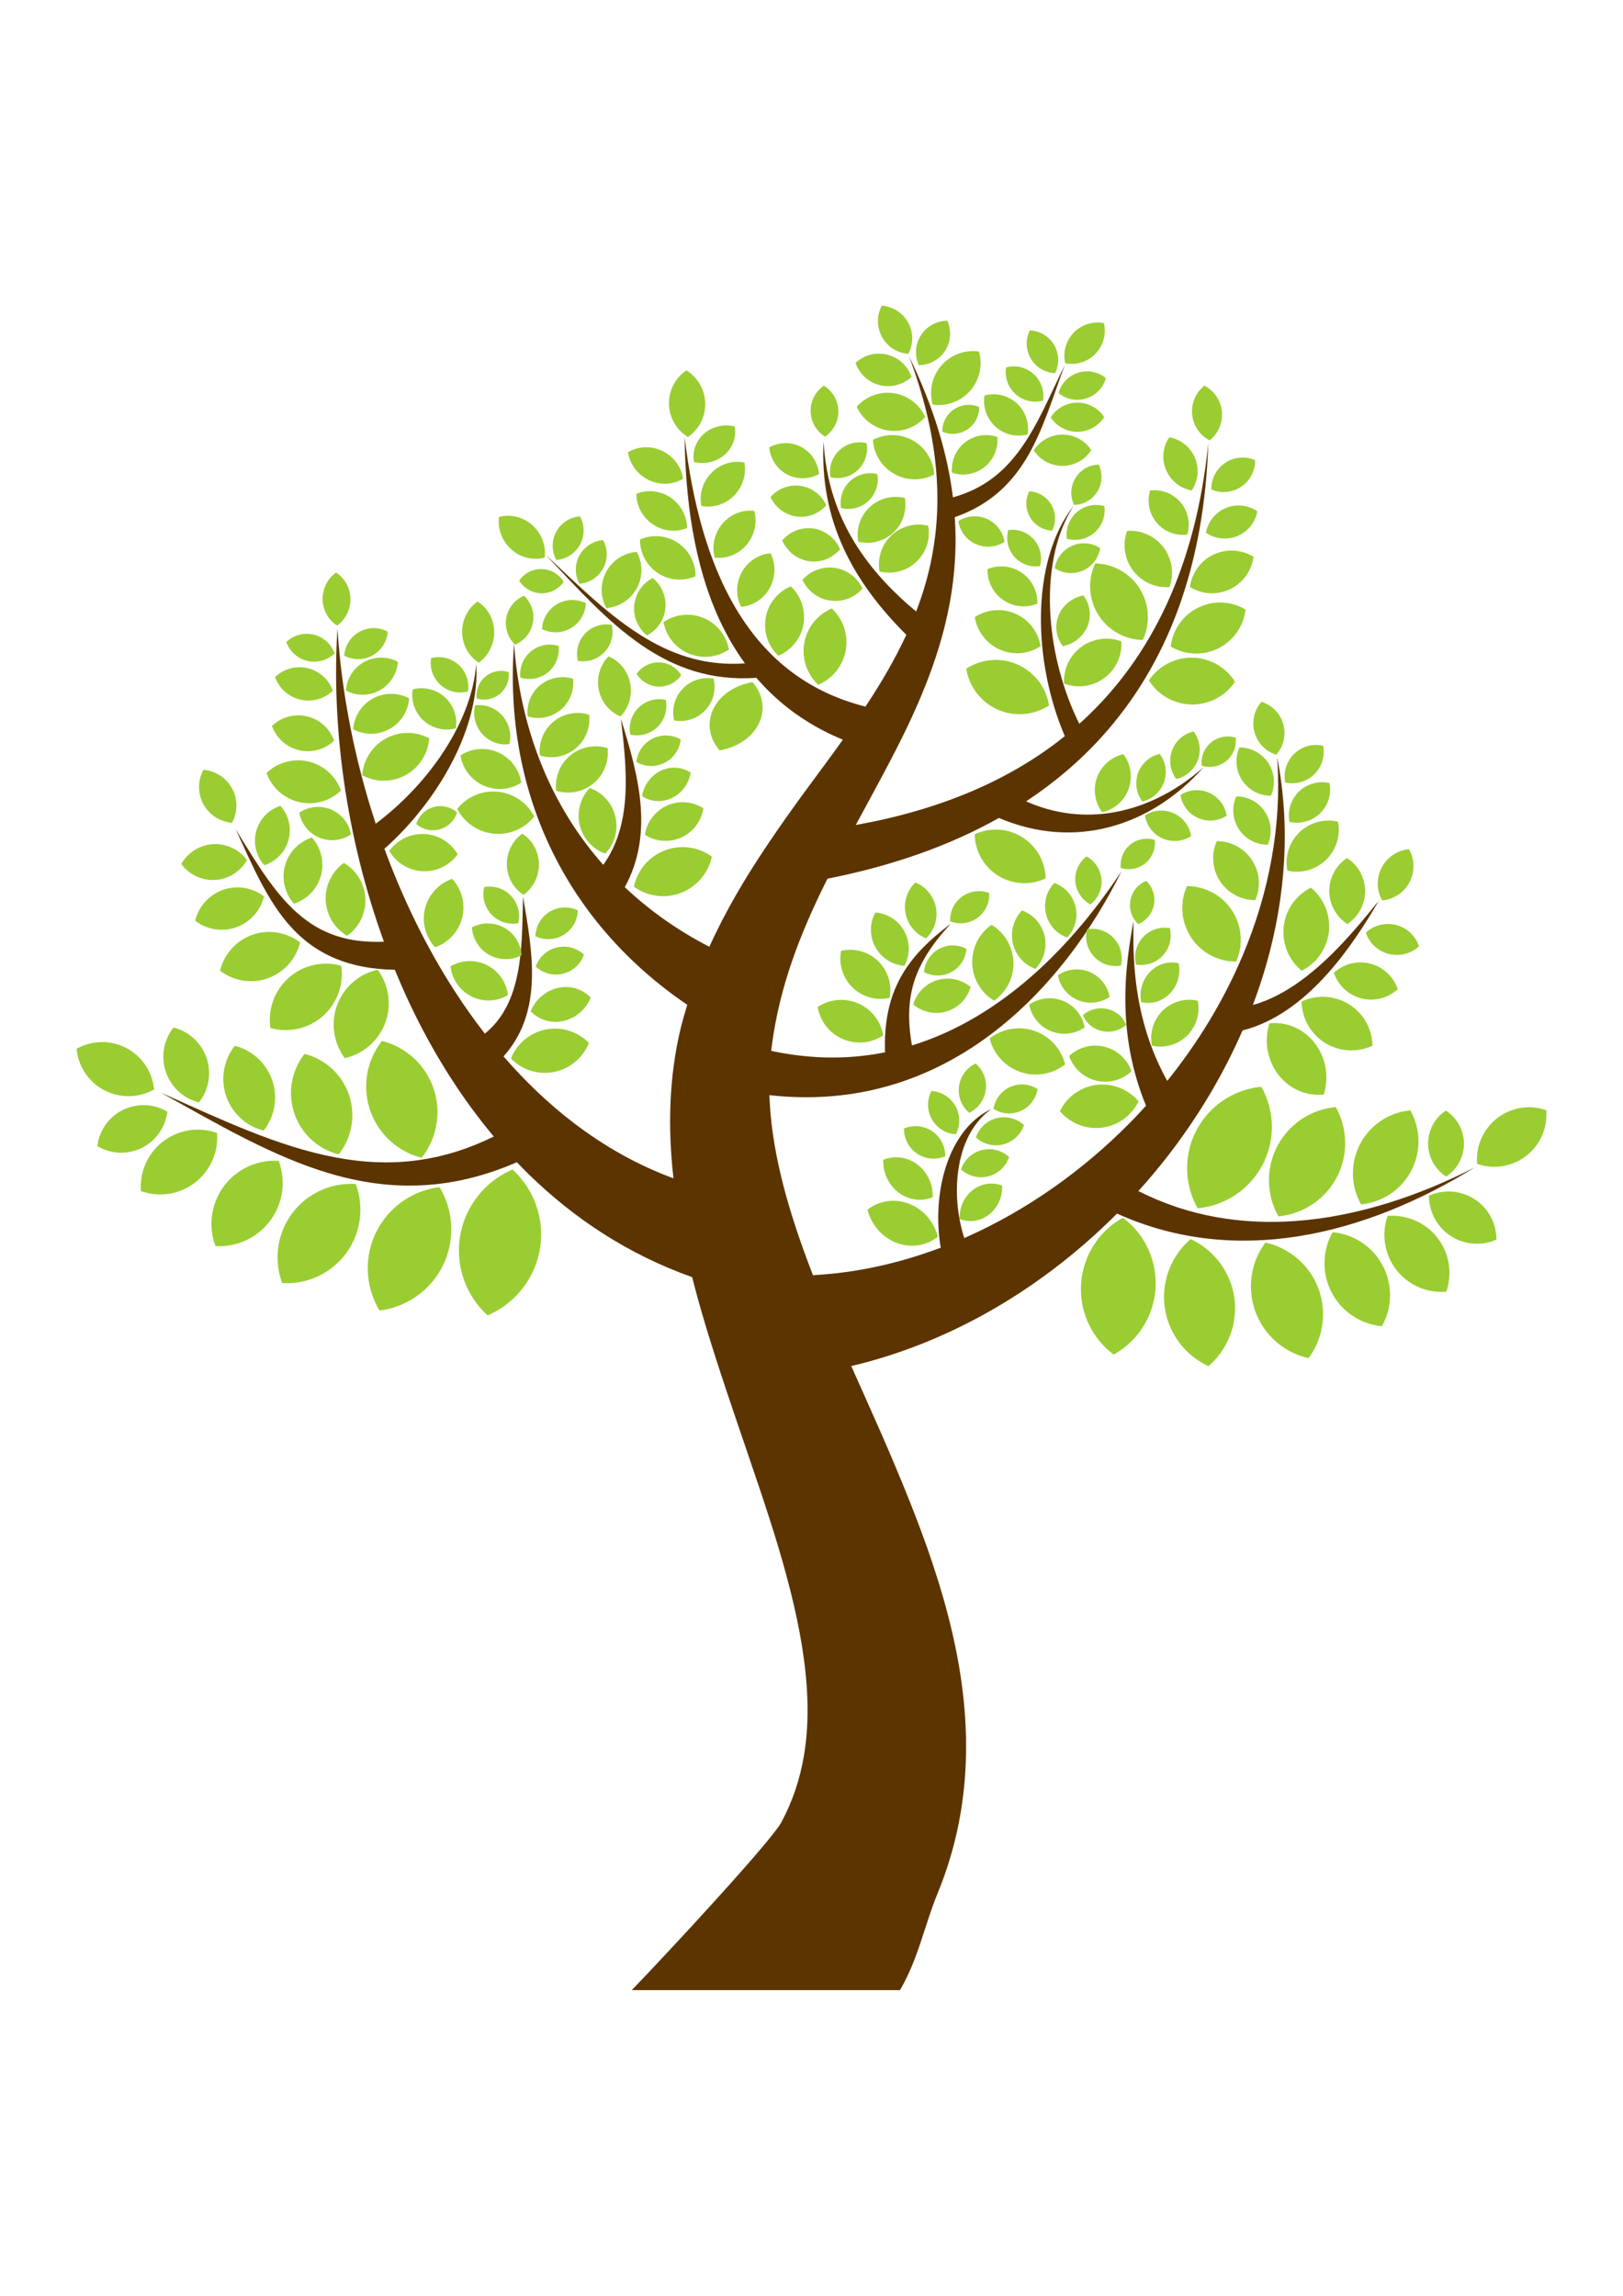 <?xml version="1.0" encoding="UTF-8" standalone="no"?>
<!-- Created with Inkscape (http://www.inkscape.org/) -->

<svg
   xmlns:dc="http://purl.org/dc/elements/1.1/"
   xmlns:cc="http://creativecommons.org/ns#"
   xmlns:rdf="http://www.w3.org/1999/02/22-rdf-syntax-ns#"
   xmlns:svg="http://www.w3.org/2000/svg"
   xmlns="http://www.w3.org/2000/svg"
   xmlns:sodipodi="http://sodipodi.sourceforge.net/DTD/sodipodi-0.dtd"
   xmlns:inkscape="http://www.inkscape.org/namespaces/inkscape"
   sodipodi:docname="tree_15042015_6.svg"
   width="210mm"
   height="297mm"
   viewBox="0 0 744.094 1052.362"
   id="svg2"
   version="1.1"
   inkscape:version="0.91 r13725">
  <sodipodi:namedview
     id="base"
     pagecolor="#ffffff"
     bordercolor="#666666"
     borderopacity="1.0"
     inkscape:pageopacity="0.0"
     inkscape:pageshadow="2"
     inkscape:zoom="0.72883651"
     inkscape:cx="372.04724"
     inkscape:cy="526.1811"
     inkscape:document-units="px"
     inkscape:current-layer="layer1"
     showgrid="false"
     inkscape:window-width="1280"
     inkscape:window-height="968"
     inkscape:window-x="-4"
     inkscape:window-y="-4"
     inkscape:window-maximized="1"
     showguides="false" />
  <defs
     id="defs4">
    <inkscape:path-effect
       effect="powerstroke"
       id="path-effect6525"
       is_visible="true"
       offset_points="0,6.357"
       sort_points="true"
       interpolator_type="Linear"
       interpolator_beta="0.2"
       start_linecap_type="zerowidth"
       linejoin_type="round"
       miter_limit="4"
       end_linecap_type="zerowidth"
       cusp_linecap_type="round" />
    <inkscape:path-effect
       effect="powerstroke"
       id="path-effect6521"
       is_visible="true"
       offset_points="0.011,7.255"
       sort_points="true"
       interpolator_type="Linear"
       interpolator_beta="0.2"
       start_linecap_type="zerowidth"
       linejoin_type="round"
       miter_limit="4"
       end_linecap_type="zerowidth"
       cusp_linecap_type="round" />
    <inkscape:path-effect
       effect="powerstroke"
       id="path-effect6516"
       is_visible="true"
       offset_points="0,6.568"
       sort_points="true"
       interpolator_type="Linear"
       interpolator_beta="0.2"
       start_linecap_type="zerowidth"
       linejoin_type="round"
       miter_limit="4"
       end_linecap_type="zerowidth"
       cusp_linecap_type="round" />
    <inkscape:path-effect
       effect="powerstroke"
       id="path-effect6512"
       is_visible="true"
       offset_points="0,-7.564"
       sort_points="true"
       interpolator_type="Linear"
       interpolator_beta="0.2"
       start_linecap_type="zerowidth"
       linejoin_type="round"
       miter_limit="4"
       end_linecap_type="zerowidth"
       cusp_linecap_type="round" />
    <inkscape:path-effect
       cusp_linecap_type="round"
       end_linecap_type="zerowidth"
       miter_limit="4"
       linejoin_type="round"
       start_linecap_type="zerowidth"
       interpolator_beta="0.2"
       interpolator_type="Linear"
       sort_points="true"
       offset_points="0,5.471"
       is_visible="true"
       id="path-effect5985"
       effect="powerstroke" />
    <inkscape:path-effect
       effect="powerstroke"
       id="path-effect3478"
       is_visible="true"
       offset_points="0,5.907"
       sort_points="true"
       interpolator_type="Linear"
       interpolator_beta="0.2"
       start_linecap_type="zerowidth"
       linejoin_type="round"
       miter_limit="4"
       end_linecap_type="zerowidth"
       cusp_linecap_type="round" />
    <inkscape:path-effect
       effect="powerstroke"
       id="path-effect3474"
       is_visible="true"
       offset_points="0,-6.778"
       sort_points="true"
       interpolator_type="Linear"
       interpolator_beta="0.2"
       start_linecap_type="zerowidth"
       linejoin_type="round"
       miter_limit="4"
       end_linecap_type="zerowidth"
       cusp_linecap_type="round" />
    <inkscape:path-effect
       effect="powerstroke"
       id="path-effect3470"
       is_visible="true"
       offset_points="0,5.471"
       sort_points="true"
       interpolator_type="Linear"
       interpolator_beta="0.2"
       start_linecap_type="zerowidth"
       linejoin_type="round"
       miter_limit="4"
       end_linecap_type="zerowidth"
       cusp_linecap_type="round" />
    <inkscape:path-effect
       effect="powerstroke"
       id="path-effect3466"
       is_visible="true"
       offset_points="0,-7.379"
       sort_points="true"
       interpolator_type="Linear"
       interpolator_beta="0.2"
       start_linecap_type="zerowidth"
       linejoin_type="round"
       miter_limit="4"
       end_linecap_type="zerowidth"
       cusp_linecap_type="round" />
    <inkscape:path-effect
       effect="powerstroke"
       id="path-effect3462"
       is_visible="true"
       offset_points="0.021,-6.367"
       sort_points="true"
       interpolator_type="Linear"
       interpolator_beta="0.2"
       start_linecap_type="zerowidth"
       linejoin_type="round"
       miter_limit="4"
       end_linecap_type="zerowidth"
       cusp_linecap_type="round" />
    <inkscape:path-effect
       effect="powerstroke"
       id="path-effect3458"
       is_visible="true"
       offset_points="0.005,-3.678"
       sort_points="true"
       interpolator_type="Linear"
       interpolator_beta="0.2"
       start_linecap_type="zerowidth"
       linejoin_type="round"
       miter_limit="4"
       end_linecap_type="zerowidth"
       cusp_linecap_type="round" />
    <inkscape:path-effect
       effect="powerstroke"
       id="path-effect3454"
       is_visible="true"
       offset_points="0,4.583"
       sort_points="true"
       interpolator_type="Linear"
       interpolator_beta="0.2"
       start_linecap_type="zerowidth"
       linejoin_type="round"
       miter_limit="4"
       end_linecap_type="zerowidth"
       cusp_linecap_type="round" />
    <inkscape:path-effect
       effect="powerstroke"
       id="path-effect3450"
       is_visible="true"
       offset_points="0.012,5.744"
       sort_points="true"
       interpolator_type="Linear"
       interpolator_beta="0.2"
       start_linecap_type="zerowidth"
       linejoin_type="round"
       miter_limit="4"
       end_linecap_type="zerowidth"
       cusp_linecap_type="round" />
    <inkscape:path-effect
       effect="powerstroke"
       id="path-effect3446"
       is_visible="true"
       offset_points="0,-4.375"
       sort_points="true"
       interpolator_type="Linear"
       interpolator_beta="0.2"
       start_linecap_type="zerowidth"
       linejoin_type="round"
       miter_limit="4"
       end_linecap_type="zerowidth"
       cusp_linecap_type="round" />
    <inkscape:path-effect
       effect="powerstroke"
       id="path-effect3442"
       is_visible="true"
       offset_points="0,7.795"
       sort_points="true"
       interpolator_type="Linear"
       interpolator_beta="0.2"
       start_linecap_type="zerowidth"
       linejoin_type="round"
       miter_limit="4"
       end_linecap_type="zerowidth"
       cusp_linecap_type="round" />
    <inkscape:path-effect
       effect="powerstroke"
       id="path-effect3438"
       is_visible="true"
       offset_points="0,7.066"
       sort_points="true"
       interpolator_type="Linear"
       interpolator_beta="0.2"
       start_linecap_type="zerowidth"
       linejoin_type="round"
       miter_limit="4"
       end_linecap_type="zerowidth"
       cusp_linecap_type="round" />
    <inkscape:path-effect
       effect="powerstroke"
       id="path-effect3434"
       is_visible="true"
       offset_points="0,14.854"
       sort_points="true"
       interpolator_type="Linear"
       interpolator_beta="0.2"
       start_linecap_type="zerowidth"
       linejoin_type="round"
       miter_limit="4"
       end_linecap_type="zerowidth"
       cusp_linecap_type="round" />
    <inkscape:path-effect
       effect="powerstroke"
       id="path-effect3430"
       is_visible="true"
       offset_points="0,-10.509"
       sort_points="true"
       interpolator_type="Linear"
       interpolator_beta="0.2"
       start_linecap_type="zerowidth"
       linejoin_type="round"
       miter_limit="4"
       end_linecap_type="zerowidth"
       cusp_linecap_type="round" />
    <inkscape:path-effect
       effect="powerstroke"
       id="path-effect3426"
       is_visible="true"
       offset_points="0,-9.122"
       sort_points="true"
       interpolator_type="Linear"
       interpolator_beta="0.2"
       start_linecap_type="zerowidth"
       linejoin_type="round"
       miter_limit="4"
       end_linecap_type="zerowidth"
       cusp_linecap_type="round" />
    <inkscape:path-effect
       effect="powerstroke"
       id="path-effect3422"
       is_visible="true"
       offset_points="0,11.359"
       sort_points="true"
       interpolator_type="Linear"
       interpolator_beta="0.2"
       start_linecap_type="zerowidth"
       linejoin_type="round"
       miter_limit="4"
       end_linecap_type="zerowidth"
       cusp_linecap_type="round" />
    <inkscape:path-effect
       effect="powerstroke"
       id="path-effect3418"
       is_visible="true"
       offset_points="0.011,20.783"
       sort_points="true"
       interpolator_type="Linear"
       interpolator_beta="0.2"
       start_linecap_type="zerowidth"
       linejoin_type="round"
       miter_limit="4"
       end_linecap_type="zerowidth"
       cusp_linecap_type="round" />
    <inkscape:path-effect
       effect="powerstroke"
       id="path-effect3414"
       is_visible="true"
       offset_points="0,-23.166"
       sort_points="true"
       interpolator_type="Linear"
       interpolator_beta="0.2"
       start_linecap_type="zerowidth"
       linejoin_type="round"
       miter_limit="4"
       end_linecap_type="zerowidth"
       cusp_linecap_type="round" />
    <inkscape:path-effect
       effect="powerstroke"
       id="path-effect3410"
       is_visible="true"
       offset_points="0.047,41.512"
       sort_points="true"
       interpolator_type="Linear"
       interpolator_beta="0.2"
       start_linecap_type="zerowidth"
       linejoin_type="round"
       miter_limit="4"
       end_linecap_type="zerowidth"
       cusp_linecap_type="round" />
    <inkscape:path-effect
       cusp_linecap_type="round"
       end_linecap_type="zerowidth"
       miter_limit="4"
       linejoin_type="round"
       start_linecap_type="zerowidth"
       interpolator_beta="0.2"
       interpolator_type="Linear"
       sort_points="true"
       offset_points="0,5.907"
       is_visible="true"
       id="path-effect3406"
       effect="powerstroke" />
    <inkscape:path-effect
       cusp_linecap_type="round"
       end_linecap_type="zerowidth"
       miter_limit="4"
       linejoin_type="round"
       start_linecap_type="zerowidth"
       interpolator_beta="0.2"
       interpolator_type="Linear"
       sort_points="true"
       offset_points="0,-6.778"
       is_visible="true"
       id="path-effect3402"
       effect="powerstroke" />
    <inkscape:path-effect
       cusp_linecap_type="round"
       end_linecap_type="zerowidth"
       miter_limit="4"
       linejoin_type="round"
       start_linecap_type="zerowidth"
       interpolator_beta="0.2"
       interpolator_type="Linear"
       sort_points="true"
       offset_points="0,5.471"
       is_visible="true"
       id="path-effect3398"
       effect="powerstroke" />
    <inkscape:path-effect
       cusp_linecap_type="round"
       end_linecap_type="zerowidth"
       miter_limit="4"
       linejoin_type="round"
       start_linecap_type="zerowidth"
       interpolator_beta="0.2"
       interpolator_type="Linear"
       sort_points="true"
       offset_points="0,-7.379"
       is_visible="true"
       id="path-effect3394"
       effect="powerstroke" />
    <inkscape:path-effect
       cusp_linecap_type="round"
       end_linecap_type="zerowidth"
       miter_limit="4"
       linejoin_type="round"
       start_linecap_type="zerowidth"
       interpolator_beta="0.2"
       interpolator_type="Linear"
       sort_points="true"
       offset_points="0.021,-6.367"
       is_visible="true"
       id="path-effect3390"
       effect="powerstroke" />
    <inkscape:path-effect
       cusp_linecap_type="round"
       end_linecap_type="zerowidth"
       miter_limit="4"
       linejoin_type="round"
       start_linecap_type="zerowidth"
       interpolator_beta="0.2"
       interpolator_type="Linear"
       sort_points="true"
       offset_points="0.005,-3.678"
       is_visible="true"
       id="path-effect3386"
       effect="powerstroke" />
    <inkscape:path-effect
       cusp_linecap_type="round"
       end_linecap_type="zerowidth"
       miter_limit="4"
       linejoin_type="round"
       start_linecap_type="zerowidth"
       interpolator_beta="0.2"
       interpolator_type="Linear"
       sort_points="true"
       offset_points="0,4.583"
       is_visible="true"
       id="path-effect3382"
       effect="powerstroke" />
    <inkscape:path-effect
       cusp_linecap_type="round"
       end_linecap_type="zerowidth"
       miter_limit="4"
       linejoin_type="round"
       start_linecap_type="zerowidth"
       interpolator_beta="0.2"
       interpolator_type="Linear"
       sort_points="true"
       offset_points="0.012,5.744"
       is_visible="true"
       id="path-effect3378"
       effect="powerstroke" />
    <inkscape:path-effect
       cusp_linecap_type="round"
       end_linecap_type="zerowidth"
       miter_limit="4"
       linejoin_type="round"
       start_linecap_type="zerowidth"
       interpolator_beta="0.2"
       interpolator_type="Linear"
       sort_points="true"
       offset_points="0,-4.375"
       is_visible="true"
       id="path-effect3374"
       effect="powerstroke" />
    <inkscape:path-effect
       cusp_linecap_type="round"
       end_linecap_type="zerowidth"
       miter_limit="4"
       linejoin_type="round"
       start_linecap_type="zerowidth"
       interpolator_beta="0.2"
       interpolator_type="Linear"
       sort_points="true"
       offset_points="0,7.795"
       is_visible="true"
       id="path-effect3370"
       effect="powerstroke" />
    <inkscape:path-effect
       cusp_linecap_type="round"
       end_linecap_type="zerowidth"
       miter_limit="4"
       linejoin_type="round"
       start_linecap_type="zerowidth"
       interpolator_beta="0.2"
       interpolator_type="Linear"
       sort_points="true"
       offset_points="0,7.066"
       is_visible="true"
       id="path-effect3366"
       effect="powerstroke" />
    <inkscape:path-effect
       cusp_linecap_type="round"
       end_linecap_type="zerowidth"
       miter_limit="4"
       linejoin_type="round"
       start_linecap_type="zerowidth"
       interpolator_beta="0.2"
       interpolator_type="Linear"
       sort_points="true"
       offset_points="0,14.854"
       is_visible="true"
       id="path-effect3362"
       effect="powerstroke" />
    <inkscape:path-effect
       cusp_linecap_type="round"
       end_linecap_type="zerowidth"
       miter_limit="4"
       linejoin_type="round"
       start_linecap_type="zerowidth"
       interpolator_beta="0.2"
       interpolator_type="Linear"
       sort_points="true"
       offset_points="0,-10.509"
       is_visible="true"
       id="path-effect3358"
       effect="powerstroke" />
    <inkscape:path-effect
       cusp_linecap_type="round"
       end_linecap_type="zerowidth"
       miter_limit="4"
       linejoin_type="round"
       start_linecap_type="zerowidth"
       interpolator_beta="0.2"
       interpolator_type="Linear"
       sort_points="true"
       offset_points="0,-9.122"
       is_visible="true"
       id="path-effect3354"
       effect="powerstroke" />
    <inkscape:path-effect
       cusp_linecap_type="round"
       end_linecap_type="zerowidth"
       miter_limit="4"
       linejoin_type="round"
       start_linecap_type="zerowidth"
       interpolator_beta="0.2"
       interpolator_type="Linear"
       sort_points="true"
       offset_points="0,11.359"
       is_visible="true"
       id="path-effect3350"
       effect="powerstroke" />
    <inkscape:path-effect
       cusp_linecap_type="round"
       end_linecap_type="zerowidth"
       miter_limit="4"
       linejoin_type="round"
       start_linecap_type="zerowidth"
       interpolator_beta="0.2"
       interpolator_type="Linear"
       sort_points="true"
       offset_points="0.011,20.783"
       is_visible="true"
       id="path-effect3346"
       effect="powerstroke" />
    <inkscape:path-effect
       cusp_linecap_type="round"
       end_linecap_type="zerowidth"
       miter_limit="4"
       linejoin_type="round"
       start_linecap_type="zerowidth"
       interpolator_beta="0.2"
       interpolator_type="Linear"
       sort_points="true"
       offset_points="0,-23.166"
       is_visible="true"
       id="path-effect3342"
       effect="powerstroke" />
    <inkscape:path-effect
       cusp_linecap_type="round"
       end_linecap_type="zerowidth"
       miter_limit="4"
       linejoin_type="round"
       start_linecap_type="zerowidth"
       interpolator_beta="0.2"
       interpolator_type="Linear"
       sort_points="true"
       offset_points="0.047,41.512"
       is_visible="true"
       id="path-effect3338"
       effect="powerstroke" />
  </defs>
  <g
     id="layer1"
     inkscape:groupmode="layer"
     inkscape:label="Camada 1">
    <g
       id="g11491"
       transform="translate(22.995,0.056)">
      <path
         id="path3336"
         d="m 393.777,163.273 c 13.585,36.201 15.383,65.923 10.568,91.469 -1.676,8.893 -4.184,17.357 -7.314,25.52 -11.375,-9.482 -20.891,-19.759 -28.016,-31.307 -8.273,-13.409 -13.464,-28.75 -14.422,-46.805 -0.957,18.05 2.326,34.365 9.357,49.514 6.581,14.177 16.347,27.112 28.578,39.262 -5.173,11.188 -11.454,21.859 -18.336,32.33 -0.134,0.204 -0.261,0.391 -0.395,0.594 -13.075,-3.315 -24.136,-8.661 -33.539,-15.668 -10.196,-7.598 -18.546,-17.222 -25.344,-28.436 -13.677,-22.56 -20.596,-50.745 -24.041,-79.428 0.388,28.528 4.255,58.327 15.979,83.697 3.233,6.996 7.094,13.713 11.686,20.008 -17.093,1.249 -31.695,-3.331 -45.35,-11.43 -16.243,-9.633 -30.695,-23.928 -45.967,-38.324 14.238,15.104 28.072,30.56 43.979,41.439 14.726,10.073 31.588,16.473 52.572,14.93 2.387,2.776 4.939,5.45 7.672,8.006 8.794,8.226 19.37,15.164 31.98,20.355 -11.49,16.2 -21.338,28.356 -35.672,49.828 -9.199,13.78 -18.093,28.669 -25.531,45.111 -14.477,-7.468 -27.453,-16.626 -38.77,-27.33 6.597,-12.015 8.148,-24.489 7.334,-36.434 -0.935,-13.722 -5.045,-27.639 -9.115,-40.693 1.674,13.897 3.121,27.665 1.553,40.523 -1.213,9.95 -4.174,18.725 -9.65,26.381 -3.573,-4.046 -6.95,-8.265 -10.098,-12.674 -17.446,-24.435 -28.328,-54.475 -30.809,-88.723 -2.472,34.124 3.423,66.946 18.053,96.326 13.341,26.793 33.873,50.525 61.377,69.225 -1.016,3.285 -1.978,6.616 -2.852,10.021 -5.632,23.069 -6.09,46.407 -3.482,69.514 -16.313,-6.008 -31.586,-14.59 -45.771,-25.432 -11.53,-8.812 -22.256,-19.059 -32.141,-30.461 3.809,-4.241 6.619,-8.817 8.617,-13.57 2.71,-6.446 3.93,-13.159 4.307,-19.777 0.759,-13.345 -1.89,-27.462 -3.98,-39.883 -0.315,13.03 -0.21,26.595 -3.275,38.809 -1.48,5.896 -3.636,11.185 -6.721,15.77 -2.057,3.057 -4.537,5.794 -7.51,8.217 -5.001,-6.435 -9.763,-13.168 -14.266,-20.18 -12.828,-19.973 -23.448,-41.88 -31.771,-64.557 12.609,-11.222 23.502,-25.168 31.061,-39.799 7.78,-15.06 11.997,-30.779 11.008,-44.961 -0.979,14.03 -7.07,28.663 -16.086,41.951 -8.073,11.898 -18.549,22.788 -29.977,31.318 -9.784,-29.678 -15.697,-60.319 -17.541,-89.391 -2.841,44.797 3.985,95.905 21.311,143.488 -7.007,0.274 -13.078,-0.334 -18.424,-1.688 -7.389,-1.871 -13.689,-5.208 -19.4,-9.854 -11.664,-9.486 -20.175,-23.777 -30.137,-40.02 7.694,16.787 14.6,33.087 25.471,44.936 5.554,6.054 12.275,11.117 20.848,14.574 7.532,3.037 16.301,4.753 26.629,4.902 2.689,6.551 5.573,13.018 8.678,19.369 9.935,20.323 22.12,39.697 36.703,57.08 -11.538,5.665 -22.657,9.071 -33.549,10.689 -13.143,1.953 -26.087,1.332 -39.152,-1.139 -26.355,-4.984 -52.178,-17.261 -79.928,-29.672 26.137,14.509 51.525,29.541 78.105,37.252 13.411,3.89 27.364,5.999 42.127,5.191 13.692,-0.749 27.958,-4.009 42.963,-10.547 1.791,1.87 3.602,3.723 5.457,5.533 20.734,20.235 45.639,36.787 74.912,47.141 0.695,2.737 1.41,5.468 2.15,8.188 10.097,37.072 27.346,82.013 37.32,115.406 5.454,18.261 9.626,35.407 11.797,51.66 2.167,16.225 2.238,30.845 -0.033,44.207 -1.829,10.761 -5.195,20.83 -10.344,30.447 -4.558,8.513 -50.938,58.652 -68.564,76.906 l 122.959,0 c 8.379,-14.24 11.195,-29.636 17.258,-44.383 7.599,-18.483 11.517,-37.027 12.678,-55.344 1.418,-22.372 -1.295,-44.092 -6.096,-64.693 -4.79,-20.555 -11.822,-40.664 -19.488,-59.883 -9.193,-23.046 -18.127,-42.511 -26.691,-61.75 24.591,-5.806 47.858,-15.661 69.098,-28.438 19.244,-11.576 36.973,-25.636 52.746,-41.451 27.689,12.518 56.099,14.683 83.139,10.4 28.776,-4.557 56.433,-16.468 80.838,-31.543 -25.692,13.097 -53.649,22.424 -81.662,24.516 -24.915,1.86 -49.498,-2.025 -72.518,-13.695 4.672,-5.181 9.151,-10.512 13.402,-15.988 13.901,-17.907 25.506,-37.342 34.34,-57.627 15.044,-3.821 27.537,-13.668 37.426,-24.336 10.877,-11.734 19.324,-25.23 25.041,-35.078 -7.315,8.951 -17.039,21.049 -28.836,31.137 -8.975,7.674 -18.681,13.762 -28.893,16.611 2.343,-6.218 4.435,-12.498 6.238,-18.83 8.919,-31.325 11.002,-63.589 4.906,-94.68 2.257,31.512 -3.848,62.427 -15.824,90.85 -8.667,20.569 -20.47,39.94 -34.578,57.451 -5.314,-9.609 -9.121,-19.584 -11.633,-30.121 -3.222,-13.517 -4.293,-27.825 -3.775,-43.207 -2.951,15.014 -4.419,29.691 -3.527,44.275 0.822,13.438 3.66,26.869 9.221,40.43 -2.44,2.691 -4.932,5.334 -7.48,7.916 -21.858,22.145 -47.472,40.083 -74.742,52.252 -0.362,0.162 -0.727,0.313 -1.09,0.473 -2.825,-8.628 -4.051,-18.82 -3.07,-28.564 1.217,-12.094 5.852,-23.752 15.477,-30.578 -10.943,5.142 -18.149,16.236 -21.723,29.398 -2.953,10.878 -3.39,23.102 -1.49,34.16 -19.275,7.282 -39.018,11.595 -58.59,12.611 -0.912,-2.36 -1.818,-4.747 -2.717,-7.168 -9.827,-26.461 -16.45,-51.467 -17.248,-75.357 18.474,2.083 35.488,0.694 50.996,-3.264 18.886,-4.82 35.404,-13.399 49.652,-23.945 28.375,-21.003 48.416,-50.302 60.795,-75.475 -15.583,23.72 -37.897,49.703 -66.623,66.729 -9.242,5.478 -19.067,9.971 -29.459,13.184 -1.989,-11.223 -1.673,-20.378 0.816,-28.66 2.841,-9.452 8.549,-18.007 16.949,-27.137 -9.718,7.367 -17.653,14.885 -22.969,24.588 -5.076,9.266 -7.637,20.277 -7.143,34.346 -1.728,0.346 -3.467,0.664 -5.225,0.938 -14.56,2.262 -30.199,1.985 -46.977,-1.6 0.109,-0.92 0.228,-1.839 0.357,-2.756 3.47,-26.413 12.61,-50.18 24.402,-74.061 0.334,-0.677 0.725,-1.423 1.072,-2.115 29.602,-5.826 55.931,-15.096 78.607,-27.838 17.624,7.533 35.047,8.308 50.799,4.146 16.599,-4.386 31.344,-14.217 43.041,-27.41 -13.272,11.767 -28.599,19.126 -44.273,21.164 -12.385,1.611 -24.945,-0.104 -37.117,-5.494 12.932,-8.542 24.494,-18.363 34.582,-29.488 30.608,-33.758 47.106,-78.73 48.947,-134.738 -5.642,56.081 -25.855,97.821 -57.037,126.766 -0.696,0.646 -1.405,1.28 -2.113,1.914 -7.45,-15.066 -12.126,-32.536 -13.229,-49.465 -1.225,-18.804 1.938,-37.023 10.637,-50.449 -9.979,12.71 -14.789,30.94 -14.998,50.568 -0.195,18.319 3.615,37.807 10.943,54.996 -25.506,20.508 -57.737,33.916 -95.838,40.729 8.23,-15.199 17.004,-31.138 23.373,-44.457 11.681,-24.427 20.613,-49.612 22.156,-77.689 0.341,-6.207 0.296,-12.524 -0.129,-18.965 16.69,-5.796 26.672,-16.215 33.643,-28.307 7.133,-12.374 11.468,-27.11 16.734,-41.312 -6.809,13.928 -12.381,27.605 -20.58,38.816 -7.484,10.234 -16.807,17.875 -30.648,21.736 -2.456,-19.963 -8.785,-41.253 -20.119,-64.67 z"
         style="opacity:1;fill:#5c3400;fill-opacity:1;stroke:none;stroke-width:1;stroke-miterlimit:4;stroke-dasharray:none;stroke-opacity:1"
         inkscape:connector-curvature="0" />
      <path
         style="opacity:1;fill:#9acd32;fill-opacity:1;stroke:none"
         d="m 522.876,567.922 a 35.315,35.074 0 0 0 -11.864,31.315 35.315,35.074 0 0 0 20.029,26.928 35.315,35.074 0 0 0 11.865,-31.315 35.315,35.074 0 0 0 -20.03,-26.928 z"
         id="path5965"
         inkscape:connector-curvature="0" />
      <path
         inkscape:connector-curvature="0"
         id="path5967"
         d="m 557.147,569.516 a 33.727,33.727 0 0 0 -4.5,31.858 33.727,33.727 0 0 0 24.309,21.107 33.727,33.727 0 0 0 4.501,-31.858 33.727,33.727 0 0 0 -24.31,-21.106 z"
         style="opacity:1;fill:#9acd32;fill-opacity:1;stroke:none" />
      <path
         style="opacity:1;fill:#9acd32;fill-opacity:1;stroke:none"
         d="m 587.977,564.778 a 29.013,29.013 0 0 0 -0.421,27.674 29.013,29.013 0 0 0 23.014,15.405 29.013,29.013 0 0 0 0.422,-27.674 29.013,29.013 0 0 0 -23.015,-15.404 z"
         id="path5969"
         inkscape:connector-curvature="0" />
      <path
         inkscape:connector-curvature="0"
         id="path5971"
         d="m 613.164,557.334 a 26.184,26.184 0 0 0 4.01,24.655 26.184,26.184 0 0 0 22.888,10.041 26.184,26.184 0 0 0 -4.009,-24.655 26.184,26.184 0 0 0 -22.889,-10.041 z"
         style="opacity:1;fill:#9acd32;fill-opacity:1;stroke:none" />
      <path
         style="opacity:1;fill:#9acd32;fill-opacity:1;stroke:none"
         d="m 685.898,508.827 a 23.927,23.927 0 0 0 -22.524,3.698 23.927,23.927 0 0 0 -9.145,20.928 23.927,23.927 0 0 0 22.524,-3.697 23.927,23.927 0 0 0 9.144,-20.929 z"
         id="path5973"
         inkscape:connector-curvature="0" />
      <path
         inkscape:connector-curvature="0"
         id="path5975"
         d="m 526.088,553.8 a 37.498,37.498 0 0 1 -0.544,-35.768 37.498,37.498 0 0 1 29.745,-19.91 37.498,37.498 0 0 1 0.545,35.768 37.498,37.498 0 0 1 -29.746,19.909 z"
         style="opacity:1;fill:#9acd32;fill-opacity:1;stroke:none" />
      <path
         style="opacity:1;fill:#9acd32;fill-opacity:1;stroke:none"
         d="m 563.12,557.491 a 33.727,33.727 0 0 1 -0.489,-32.17 33.727,33.727 0 0 1 26.753,-17.908 33.727,33.727 0 0 1 0.49,32.171 33.727,33.727 0 0 1 -26.754,17.907 z"
         id="path5977"
         inkscape:connector-curvature="0" />
      <path
         inkscape:connector-curvature="0"
         id="path5979"
         d="m 601.007,552.002 a 29.013,29.013 0 0 1 -0.421,-27.674 29.013,29.013 0 0 1 23.014,-15.405 29.013,29.013 0 0 1 0.422,27.674 29.013,29.013 0 0 1 -23.015,15.404 z"
         style="opacity:1;fill:#9acd32;fill-opacity:1;stroke:none" />
      <path
         style="opacity:1;fill:#9acd32;fill-opacity:1;stroke:none"
         d="m 610.692,412.685 a 15.813,15.813 0 0 1 -0.229,-15.083 15.813,15.813 0 0 1 12.544,-8.396 15.813,15.813 0 0 1 0.23,15.084 15.813,15.813 0 0 1 -12.544,8.396 z"
         id="path5981"
         inkscape:connector-curvature="0" />
      <path
         inkscape:connector-curvature="0"
         id="path6484"
         d="m 573.745,459.026 a 22.838,22.838 0 0 0 10.742,18.954 22.838,22.838 0 0 0 21.762,1.287 22.838,22.838 0 0 0 -10.742,-18.955 22.838,22.838 0 0 0 -21.762,-1.286 z"
         style="opacity:1;fill:#9acd32;fill-opacity:1;stroke:none" />
      <path
         style="opacity:1;fill:#9acd32;fill-opacity:1;stroke:none"
         d="m 588.541,445.858 a 18.028,18.028 0 0 0 12.587,11.719 18.028,18.028 0 0 0 16.688,-4.198 18.028,18.028 0 0 0 -12.587,-11.719 18.028,18.028 0 0 0 -16.689,4.199 z"
         id="path6486"
         inkscape:connector-curvature="0" />
      <path
         inkscape:connector-curvature="0"
         id="path6488"
         d="m 603.187,427.445 a 15.022,15.022 0 0 0 10.488,9.764 15.022,15.022 0 0 0 13.905,-3.498 15.022,15.022 0 0 0 -10.488,-9.765 15.022,15.022 0 0 0 -13.906,3.499 z"
         style="opacity:1;fill:#9acd32;fill-opacity:1;stroke:none" />
      <path
         style="opacity:1;fill:#9acd32;fill-opacity:1;stroke:none"
         d="m 573.803,444.907 a 22.838,22.838 0 0 1 -8.255,-20.162 22.838,22.838 0 0 1 12.444,-17.899 22.838,22.838 0 0 1 8.256,20.162 22.838,22.838 0 0 1 -12.445,17.899 z"
         id="path6490"
         inkscape:connector-curvature="0" />
      <path
         inkscape:connector-curvature="0"
         id="path6492"
         d="m 594.726,423.492 a 18.028,18.028 0 0 1 -8.29,-15.068 18.028,18.028 0 0 1 8.147,-15.158 18.028,18.028 0 0 1 8.29,15.068 18.028,18.028 0 0 1 -8.147,15.158 z"
         style="opacity:1;fill:#9acd32;fill-opacity:1;stroke:none" />
      <path
         style="opacity:1;fill:#9acd32;fill-opacity:1;stroke:none"
         d="m 562.144,345.899 a 15.022,15.022 0 0 1 -9.984,-10.279 15.022,15.022 0 0 1 3.203,-13.976 15.022,15.022 0 0 1 9.985,10.279 15.022,15.022 0 0 1 -3.204,13.976 z"
         id="path6494"
         inkscape:connector-curvature="0" />
      <path
         inkscape:connector-curvature="0"
         id="path6496"
         d="m 543.736,440.728 a 24.633,24.633 0 0 1 -20.687,-11.147 24.633,24.633 0 0 1 -1.889,-23.437 24.633,24.633 0 0 1 20.687,11.147 24.633,24.633 0 0 1 1.888,23.438 z"
         style="opacity:1;fill:#9acd32;fill-opacity:1;stroke:none" />
      <path
         style="opacity:1;fill:#9acd32;fill-opacity:1;stroke:none"
         d="m 552.497,412.538 a 19.249,19.249 0 0 1 -16.165,-8.71 19.249,19.249 0 0 1 -1.476,-18.314 19.249,19.249 0 0 1 16.165,8.71 19.249,19.249 0 0 1 1.475,18.314 z"
         id="path6498"
         inkscape:connector-curvature="0" />
      <path
         inkscape:connector-curvature="0"
         id="path6500"
         d="m 558.227,387.151 a 15.771,15.771 0 0 1 -13.244,-7.137 15.771,15.771 0 0 1 -1.209,-15.005 15.771,15.771 0 0 1 13.245,7.137 15.771,15.771 0 0 1 1.209,15.006 z"
         style="opacity:1;fill:#9acd32;fill-opacity:1;stroke:none" />
      <path
         style="opacity:1;fill:#9acd32;fill-opacity:1;stroke:none"
         d="m 559.691,364.693 a 15.771,15.771 0 0 1 -13.244,-7.137 15.771,15.771 0 0 1 -1.209,-15.005 15.771,15.771 0 0 1 13.245,7.137 15.771,15.771 0 0 1 1.209,15.006 z"
         id="path6502"
         inkscape:connector-curvature="0" />
      <path
         inkscape:connector-curvature="0"
         id="path6504"
         d="m 567.233,399.019 a 19.249,19.249 0 0 0 17.693,-4.912 19.249,19.249 0 0 0 5.497,-17.532 19.249,19.249 0 0 0 -17.693,4.912 19.249,19.249 0 0 0 -5.497,17.532 z"
         style="opacity:1;fill:#9acd32;fill-opacity:1;stroke:none" />
      <path
         style="opacity:1;fill:#9acd32;fill-opacity:1;stroke:none"
         d="m 568.184,376.663 a 15.237,15.237 0 0 0 14.006,-3.889 15.237,15.237 0 0 0 4.352,-13.878 15.237,15.237 0 0 0 -14.006,3.888 15.237,15.237 0 0 0 -4.351,13.878 z"
         id="path6506"
         inkscape:connector-curvature="0" />
      <path
         inkscape:connector-curvature="0"
         id="path6508"
         d="m 566.227,358.62 a 14.435,14.435 0 0 0 13.268,-3.684 14.435,14.435 0 0 0 4.122,-13.147 14.435,14.435 0 0 0 -13.269,3.683 14.435,14.435 0 0 0 -4.122,13.148 z"
         style="opacity:1;fill:#9acd32;fill-opacity:1;stroke:none" />
      <path
         inkscape:connector-curvature="0"
         id="path6050"
         d="m 178.502,544.121 a 37.498,37.498 0 0 1 1.637,35.734 37.498,37.498 0 0 1 -29.122,20.81 37.498,37.498 0 0 1 -1.638,-35.735 37.498,37.498 0 0 1 29.123,-20.81 z"
         style="opacity:1;fill:#9acd32;fill-opacity:1;stroke:none" />
      <path
         style="opacity:1;fill:#9acd32;fill-opacity:1;stroke:none"
         d="m 140.095,542.674 a 33.727,33.727 0 0 1 -4.502,31.858 33.727,33.727 0 0 1 -29.205,13.546 33.727,33.727 0 0 1 4.501,-31.858 33.727,33.727 0 0 1 29.206,-13.545 z"
         id="path6052"
         inkscape:connector-curvature="0" />
      <path
         inkscape:connector-curvature="0"
         id="path6054"
         d="m 104.772,532.047 a 29.013,29.013 0 0 1 -3.872,27.405 29.013,29.013 0 0 1 -25.123,11.653 29.013,29.013 0 0 1 3.872,-27.405 29.013,29.013 0 0 1 25.124,-11.652 z"
         style="opacity:1;fill:#9acd32;fill-opacity:1;stroke:none" />
      <path
         style="opacity:1;fill:#9acd32;fill-opacity:1;stroke:none"
         d="m 76.526,519.294 a 26.184,26.184 0 0 1 -10.198,22.802 26.184,26.184 0 0 1 -24.698,3.836 26.184,26.184 0 0 1 10.198,-22.803 26.184,26.184 0 0 1 24.698,-3.836 z"
         id="path6056"
         inkscape:connector-curvature="0" />
      <path
         inkscape:connector-curvature="0"
         id="path6058"
         d="m 12.119,480.695 a 23.927,23.927 0 0 1 22.822,-0.339 23.927,23.927 0 0 1 12.697,18.984 23.927,23.927 0 0 1 -22.823,0.339 23.927,23.927 0 0 1 -12.697,-18.985 z"
         style="opacity:1;fill:#9acd32;fill-opacity:1;stroke:none" />
      <path
         inkscape:connector-curvature="0"
         id="path6062"
         d="m 170.32,530.636 a 33.727,33.727 0 0 0 5.468,-31.706 33.727,33.727 0 0 0 -23.655,-21.837 33.727,33.727 0 0 0 -5.469,31.706 33.727,33.727 0 0 0 23.657,21.836 z"
         style="opacity:1;fill:#9acd32;fill-opacity:1;stroke:none" />
      <path
         style="opacity:1;fill:#9acd32;fill-opacity:1;stroke:none"
         d="m 132.298,529.094 a 29.013,29.013 0 0 0 4.704,-27.274 29.013,29.013 0 0 0 -20.349,-18.784 29.013,29.013 0 0 0 -4.704,27.275 29.013,29.013 0 0 0 20.35,18.784 z"
         id="path6064"
         inkscape:connector-curvature="0" />
      <path
         inkscape:connector-curvature="0"
         id="path6066"
         d="m 97.863,518.194 a 24.482,24.482 0 0 0 3.969,-23.015 24.482,24.482 0 0 0 -17.171,-15.851 24.482,24.482 0 0 0 -3.97,23.015 24.482,24.482 0 0 0 17.172,15.851 z"
         style="opacity:1;fill:#9acd32;fill-opacity:1;stroke:none" />
      <path
         style="opacity:1;fill:#9acd32;fill-opacity:1;stroke:none"
         d="m 68.215,505.29 a 21.632,21.632 0 0 0 3.507,-20.336 21.632,21.632 0 0 0 -15.172,-14.006 21.632,21.632 0 0 0 -3.508,20.336 21.632,21.632 0 0 0 15.173,14.006 z"
         id="path6068"
         inkscape:connector-curvature="0" />
      <path
         inkscape:connector-curvature="0"
         id="path6070"
         d="m 53.71,509.541 a 21.314,21.314 0 0 1 -11.742,16.599 21.314,21.314 0 0 1 -20.328,-0.834 21.314,21.314 0 0 1 11.742,-16.6 21.314,21.314 0 0 1 20.328,0.835 z"
         style="opacity:1;fill:#9acd32;fill-opacity:1;stroke:none" />
      <path
         style="opacity:1;fill:#9acd32;fill-opacity:1;stroke:none"
         d="m 133.449,442.635 a 25.78,25.78 0 0 1 -8.465,23.09 25.78,25.78 0 0 1 -23.997,5.449 25.78,25.78 0 0 1 8.464,-23.091 25.78,25.78 0 0 1 23.997,-5.448 z"
         id="path3529"
         inkscape:connector-curvature="0" />
      <path
         inkscape:connector-curvature="0"
         id="path3531"
         d="m 114.569,431.951 a 23.187,23.187 0 0 1 -14.803,16.436 23.187,23.187 0 0 1 -21.855,-3.494 23.187,23.187 0 0 1 14.803,-16.437 23.187,23.187 0 0 1 21.856,3.494 z"
         style="opacity:1;fill:#9acd32;fill-opacity:1;stroke:none" />
      <path
         style="opacity:1;fill:#9acd32;fill-opacity:1;stroke:none"
         d="m 98.022,410.859 a 19.946,19.946 0 0 1 -12.734,14.139 19.946,19.946 0 0 1 -18.801,-3.005 19.946,19.946 0 0 1 12.734,-14.139 19.946,19.946 0 0 1 18.801,3.006 z"
         id="path3533"
         inkscape:connector-curvature="0" />
      <path
         inkscape:connector-curvature="0"
         id="path3535"
         d="m 90.232,394.203 a 18.002,18.002 0 0 1 -14.573,9.085 18.002,18.002 0 0 1 -15.556,-7.299 18.002,18.002 0 0 1 14.573,-9.085 18.002,18.002 0 0 1 15.556,7.299 z"
         style="opacity:1;fill:#9acd32;fill-opacity:1;stroke:none" />
      <path
         style="opacity:1;fill:#9acd32;fill-opacity:1;stroke:none"
         d="m 70.286,352.826 a 16.45,16.45 0 0 1 13.143,8.573 16.45,16.45 0 0 1 -0.052,15.701 16.45,16.45 0 0 1 -13.144,-8.573 16.45,16.45 0 0 1 0.052,-15.702 z"
         id="path3537"
         inkscape:connector-curvature="0" />
      <path
         inkscape:connector-curvature="0"
         id="path3541"
         d="m 111.778,414.182 a 18.739,18.739 0 0 0 12.362,-12.913 18.739,18.739 0 0 0 -4.122,-17.406 18.739,18.739 0 0 0 -12.362,12.913 18.739,18.739 0 0 0 4.123,17.406 z"
         style="opacity:1;fill:#9acd32;fill-opacity:1;stroke:none" />
      <path
         style="opacity:1;fill:#9acd32;fill-opacity:1;stroke:none"
         d="m 98.177,396.559 a 16.831,16.831 0 0 0 11.103,-11.598 16.831,16.831 0 0 0 -3.703,-15.633 16.831,16.831 0 0 0 -11.103,11.598 16.831,16.831 0 0 0 3.703,15.634 z"
         id="path3543"
         inkscape:connector-curvature="0" />
      <path
         inkscape:connector-curvature="0"
         id="path3549"
         d="m 513.729,296.31 a 22.838,22.838 0 0 1 12.55,-17.809 22.838,22.838 0 0 1 21.783,0.855 22.838,22.838 0 0 1 -12.55,17.809 22.838,22.838 0 0 1 -21.783,-0.856 z"
         style="opacity:1;fill:#9acd32;fill-opacity:1;stroke:none" />
      <path
         inkscape:connector-curvature="0"
         id="path3551"
         d="m 531.563,201.803 a 15.022,15.022 0 0 1 -8,-11.889 15.022,15.022 0 0 1 5.634,-13.185 15.022,15.022 0 0 1 8.001,11.889 15.022,15.022 0 0 1 -5.635,13.185 z"
         style="opacity:1;fill:#9acd32;fill-opacity:1;stroke:none" />
      <path
         style="opacity:1;fill:#9acd32;fill-opacity:1;stroke:none"
         d="m 500.931,293.304 a 24.633,24.633 0 0 1 -20.432,-11.608 24.633,24.633 0 0 1 -1.363,-23.474 24.633,24.633 0 0 1 20.432,11.608 24.633,24.633 0 0 1 1.362,23.474 z"
         id="path3553"
         inkscape:connector-curvature="0" />
      <path
         inkscape:connector-curvature="0"
         id="path3555"
         d="m 513.19,269.053 a 19.249,19.249 0 0 1 -16.723,-7.584 19.249,19.249 0 0 1 -2.725,-18.17 19.249,19.249 0 0 1 16.723,7.584 19.249,19.249 0 0 1 2.725,18.17 z"
         style="opacity:1;fill:#9acd32;fill-opacity:1;stroke:none" />
      <path
         style="opacity:1;fill:#9acd32;fill-opacity:1;stroke:none"
         d="m 521.313,245.007 a 15.771,15.771 0 0 1 -14.013,-5.476 15.771,15.771 0 0 1 -3.023,-14.747 15.771,15.771 0 0 1 14.014,5.475 15.771,15.771 0 0 1 3.022,14.748 z"
         id="path3557"
         inkscape:connector-curvature="0" />
      <path
         inkscape:connector-curvature="0"
         id="path3559"
         d="m 523.37,224.745 a 15.771,15.771 0 0 1 -11.767,-9.375 15.771,15.771 0 0 1 1.475,-14.982 15.771,15.771 0 0 1 11.767,9.375 15.771,15.771 0 0 1 -1.475,14.982 z"
         style="opacity:1;fill:#9acd32;fill-opacity:1;stroke:none" />
      <path
         style="opacity:1;fill:#9acd32;fill-opacity:1;stroke:none"
         d="m 522.554,269.044 a 19.249,19.249 0 0 0 18.335,0.989 19.249,19.249 0 0 0 10.803,-14.862 19.249,19.249 0 0 0 -18.336,-0.99 19.249,19.249 0 0 0 -10.803,14.862 z"
         id="path3561"
         inkscape:connector-curvature="0" />
      <path
         inkscape:connector-curvature="0"
         id="path3563"
         d="m 529.884,244.127 a 15.237,15.237 0 0 0 14.457,1.509 15.237,15.237 0 0 0 9.13,-11.322 15.237,15.237 0 0 0 -14.457,-1.509 15.237,15.237 0 0 0 -9.13,11.322 z"
         style="opacity:1;fill:#9acd32;fill-opacity:1;stroke:none" />
      <path
         style="opacity:1;fill:#9acd32;fill-opacity:1;stroke:none"
         d="m 532.345,224.323 a 14.435,14.435 0 0 0 13.712,-1.269 14.435,14.435 0 0 0 6.392,-12.206 14.435,14.435 0 0 0 -13.712,1.269 14.435,14.435 0 0 0 -6.391,12.207 z"
         id="path3565"
         inkscape:connector-curvature="0" />
      <path
         style="opacity:1;fill:#9acd32;fill-opacity:1;stroke:none"
         d="m 527.971,350.936 a 12.032,12.032 0 0 1 4.284,-10.648 12.032,12.032 0 0 1 11.273,-2.193 12.032,12.032 0 0 1 -4.284,10.648 12.032,12.032 0 0 1 -11.273,2.193 z"
         id="path3567"
         inkscape:connector-curvature="0" />
      <path
         style="opacity:1;fill:#9acd32;fill-opacity:1;stroke:none"
         d="m 454.062,296.181 a 19.665,19.665 0 0 0 -11.433,-14.873 19.665,19.665 0 0 0 -18.71,1.514 19.665,19.665 0 0 0 11.433,14.873 19.665,19.665 0 0 0 18.71,-1.514 z"
         id="path3571"
         inkscape:connector-curvature="0" />
      <path
         style="opacity:1;fill:#9acd32;fill-opacity:1;stroke:none"
         d="m 469.443,231.416 a 12.934,12.934 0 0 0 10.678,-6.183 12.934,12.934 0 0 0 0.615,-12.331 12.934,12.934 0 0 0 -10.678,6.183 12.934,12.934 0 0 0 -0.614,12.331 z"
         id="path3573"
         inkscape:connector-curvature="0" />
      <path
         inkscape:connector-curvature="0"
         id="path3575"
         d="m 503.743,311.836 a 23.54,23.54 0 0 0 19.558,11.034 23.54,23.54 0 0 0 19.905,-10.425 23.54,23.54 0 0 0 -19.558,-11.035 23.54,23.54 0 0 0 -19.905,10.426 z"
         style="opacity:1;fill:#9acd32;fill-opacity:1;stroke:none" />
      <path
         style="opacity:1;fill:#9acd32;fill-opacity:1;stroke:none"
         d="m 464.853,313.29 a 19.458,19.458 0 0 0 18.391,-2.511 19.458,19.458 0 0 0 7.894,-16.812 19.458,19.458 0 0 0 -18.392,2.511 19.458,19.458 0 0 0 -7.893,16.813 z"
         id="path3577"
         inkscape:connector-curvature="0" />
      <path
         inkscape:connector-curvature="0"
         id="path3579"
         d="m 460.586,260.422 a 13.58,13.58 0 0 0 12.912,1.05 13.58,13.58 0 0 0 7.904,-10.274 13.58,13.58 0 0 0 -12.912,-1.05 13.58,13.58 0 0 0 -7.904,10.274 z"
         style="opacity:1;fill:#9acd32;fill-opacity:1;stroke:none" />
      <path
         style="opacity:1;fill:#9acd32;fill-opacity:1;stroke:none"
         d="m 466.151,246.893 a 13.58,13.58 0 0 0 12.645,-2.816 13.58,13.58 0 0 0 4.512,-12.152 13.58,13.58 0 0 0 -12.645,2.816 13.58,13.58 0 0 0 -4.512,12.152 z"
         id="path3581"
         inkscape:connector-curvature="0" />
      <path
         inkscape:connector-curvature="0"
         id="path3583"
         d="m 452.592,276.645 a 16.574,16.574 0 0 1 -15.719,-1.704 16.574,16.574 0 0 1 -7.118,-14.128 16.574,16.574 0 0 1 15.719,1.703 16.574,16.574 0 0 1 7.118,14.129 z"
         style="opacity:1;fill:#9acd32;fill-opacity:1;stroke:none" />
      <path
         style="opacity:1;fill:#9acd32;fill-opacity:1;stroke:none"
         d="m 453.795,259.436 a 13.12,13.12 0 0 1 -11.758,-4.287 13.12,13.12 0 0 1 -2.794,-12.208 13.12,13.12 0 0 1 11.759,4.287 13.12,13.12 0 0 1 2.794,12.208 z"
         id="path3585"
         inkscape:connector-curvature="0" />
      <path
         inkscape:connector-curvature="0"
         id="path3587"
         d="m 459.364,243.18 a 12.429,12.429 0 0 1 -10.133,-6.156 12.429,12.429 0 0 1 -0.341,-11.859 12.429,12.429 0 0 1 10.134,6.156 12.429,12.429 0 0 1 0.341,11.859 z"
         style="opacity:1;fill:#9acd32;fill-opacity:1;stroke:none" />
      <path
         inkscape:connector-curvature="0"
         id="path3589"
         d="m 457.968,323.299 a 24.761,24.761 0 0 0 -14.396,-18.727 24.761,24.761 0 0 0 -23.558,1.906 24.761,24.761 0 0 0 14.396,18.728 24.761,24.761 0 0 0 23.558,-1.907 z"
         style="opacity:1;fill:#9acd32;fill-opacity:1;stroke:none" />
      <path
         inkscape:connector-curvature="0"
         id="path3593"
         d="m 482.346,372.269 a 16.889,16.889 0 0 1 -2.392,-15.932 16.889,16.889 0 0 1 12.081,-10.674 16.889,16.889 0 0 1 2.392,15.933 16.889,16.889 0 0 1 -12.081,10.674 z"
         style="opacity:1;fill:#9acd32;fill-opacity:1;stroke:none" />
      <path
         style="opacity:1;fill:#9acd32;fill-opacity:1;stroke:none"
         d="m 500.744,367.326 a 13.838,13.838 0 0 1 -1.96,-13.054 13.838,13.838 0 0 1 9.898,-8.746 13.838,13.838 0 0 1 1.96,13.054 13.838,13.838 0 0 1 -9.899,8.746 z"
         id="path3595"
         inkscape:connector-curvature="0" />
      <path
         inkscape:connector-curvature="0"
         id="path3597"
         d="m 516.304,357.024 a 13.838,13.838 0 0 1 -1.96,-13.054 13.838,13.838 0 0 1 9.898,-8.746 13.838,13.838 0 0 1 1.96,13.054 13.838,13.838 0 0 1 -9.899,8.746 z"
         style="opacity:1;fill:#9acd32;fill-opacity:1;stroke:none" />
      <path
         inkscape:connector-curvature="0"
         id="path3601"
         d="m 501.934,373.726 a 13.838,13.838 0 0 0 8.001,10.499 13.838,13.838 0 0 0 13.17,-1.01 13.838,13.838 0 0 0 -8.001,-10.499 13.838,13.838 0 0 0 -13.17,1.01 z"
         style="opacity:1;fill:#9acd32;fill-opacity:1;stroke:none" />
      <path
         style="opacity:1;fill:#9acd32;fill-opacity:1;stroke:none"
         d="m 518.212,364.367 a 13.838,13.838 0 0 0 8.001,10.499 13.838,13.838 0 0 0 13.17,-1.01 13.838,13.838 0 0 0 -8.001,-10.499 13.838,13.838 0 0 0 -13.17,1.01 z"
         id="path3603"
         inkscape:connector-curvature="0" />
      <path
         inkscape:connector-curvature="0"
         id="path3605"
         d="m 490.867,397.804 a 12.032,12.032 0 0 1 4.284,-10.648 12.032,12.032 0 0 1 11.273,-2.193 12.032,12.032 0 0 1 -4.284,10.648 12.032,12.032 0 0 1 -11.273,2.193 z"
         style="opacity:1;fill:#9acd32;fill-opacity:1;stroke:none" />
      <path
         style="opacity:1;fill:#9acd32;fill-opacity:1;stroke:none"
         d="m 432.764,458.636 a 20.746,20.746 0 0 1 -10.03,-17.061 20.746,20.746 0 0 1 8.874,-17.704 20.746,20.746 0 0 1 10.031,17.061 20.746,20.746 0 0 1 -8.875,17.704 z"
         id="path3607"
         inkscape:connector-curvature="0" />
      <path
         inkscape:connector-curvature="0"
         id="path3609"
         d="m 451.679,444.059 a 16.388,16.388 0 0 1 -10.327,-11.737 16.388,16.388 0 0 1 4.241,-15.057 16.388,16.388 0 0 1 10.328,11.737 16.388,16.388 0 0 1 -4.242,15.057 z"
         style="opacity:1;fill:#9acd32;fill-opacity:1;stroke:none" />
      <path
         style="opacity:1;fill:#9acd32;fill-opacity:1;stroke:none"
         d="m 466.258,429.688 a 15.318,15.318 0 0 1 -9.735,-10.898 15.318,15.318 0 0 1 3.858,-14.103 15.318,15.318 0 0 1 9.735,10.898 15.318,15.318 0 0 1 -3.859,14.104 z"
         id="path3611"
         inkscape:connector-curvature="0" />
      <path
         inkscape:connector-curvature="0"
         id="path3613"
         d="m 476.914,414.534 a 13.185,13.185 0 0 1 -6.891,-10.521 13.185,13.185 0 0 1 5.089,-11.51 13.185,13.185 0 0 1 6.892,10.521 13.185,13.185 0 0 1 -5.089,11.51 z"
         style="opacity:1;fill:#9acd32;fill-opacity:1;stroke:none" />
      <path
         inkscape:connector-curvature="0"
         id="path3615"
         d="m 430.735,475.944 a 21.817,21.817 0 0 0 14.048,15.356 21.817,21.817 0 0 0 20.537,-3.447 21.817,21.817 0 0 0 -14.047,-15.356 21.817,21.817 0 0 0 -20.538,3.447 z"
         style="opacity:1;fill:#9acd32;fill-opacity:1;stroke:none" />
      <path
         style="opacity:1;fill:#9acd32;fill-opacity:1;stroke:none"
         d="m 448.867,460.452 a 16.388,16.388 0 0 0 9.872,12.123 16.388,16.388 0 0 0 15.551,-1.698 16.388,16.388 0 0 0 -9.871,-12.123 16.388,16.388 0 0 0 -15.551,1.698 z"
         id="path3617"
         inkscape:connector-curvature="0" />
      <path
         inkscape:connector-curvature="0"
         id="path3619"
         d="m 462.029,446.98 a 15.318,15.318 0 0 0 9.142,11.4 15.318,15.318 0 0 0 14.547,-1.478 15.318,15.318 0 0 0 -9.141,-11.401 15.318,15.318 0 0 0 -14.547,1.478 z"
         style="opacity:1;fill:#9acd32;fill-opacity:1;stroke:none" />
      <path
         style="opacity:1;fill:#9acd32;fill-opacity:1;stroke:none"
         d="m 432.504,508.216 a 13.185,13.185 0 0 0 12.542,0.947 13.185,13.185 0 0 0 7.616,-10.019 13.185,13.185 0 0 0 -12.542,-0.947 13.185,13.185 0 0 0 -7.616,10.019 z"
         id="path3621"
         inkscape:connector-curvature="0" />
      <path
         inkscape:connector-curvature="0"
         id="path3623"
         d="m 498.832,423.567 a 12.042,12.042 0 0 1 -3.576,-10.917 12.042,12.042 0 0 1 7.224,-8.941 12.042,12.042 0 0 1 3.576,10.917 12.042,12.042 0 0 1 -7.224,8.941 z"
         style="opacity:1;fill:#9acd32;fill-opacity:1;stroke:none" />
      <path
         inkscape:connector-curvature="0"
         id="path3625"
         d="m 412.644,422.293 a 13.185,13.185 0 0 0 12.472,-1.623 13.185,13.185 0 0 0 5.421,-11.358 13.185,13.185 0 0 0 -12.473,1.622 13.185,13.185 0 0 0 -5.42,11.358 z"
         style="opacity:1;fill:#9acd32;fill-opacity:1;stroke:none" />
      <path
         style="opacity:1;fill:#9acd32;fill-opacity:1;stroke:none"
         d="m 401.598,430.074 a 15.557,15.557 0 0 0 4.499,-14.142 15.557,15.557 0 0 0 -9.43,-11.47 15.557,15.557 0 0 0 -4.5,14.142 15.557,15.557 0 0 0 9.431,11.47 z"
         id="path3627"
         inkscape:connector-curvature="0" />
      <path
         inkscape:connector-curvature="0"
         id="path3629"
         d="m 391.642,442.669 a 16.605,16.605 0 0 0 -0.019,-15.841 16.605,16.605 0 0 0 -13.315,-8.599 16.605,16.605 0 0 0 0.019,15.841 16.605,16.605 0 0 0 13.315,8.599 z"
         style="opacity:1;fill:#9acd32;fill-opacity:1;stroke:none" />
      <path
         style="opacity:1;fill:#9acd32;fill-opacity:1;stroke:none"
         d="m 384.863,457.345 a 18.476,18.476 0 0 0 -5.248,-16.826 18.476,18.476 0 0 0 -16.986,-4.744 18.476,18.476 0 0 0 5.247,16.826 18.476,18.476 0 0 0 16.986,4.744 z"
         id="path3631"
         inkscape:connector-curvature="0" />
      <path
         inkscape:connector-curvature="0"
         id="path3633"
         d="m 395.705,460.377 a 16.388,16.388 0 0 0 15.31,3.162 16.388,16.388 0 0 0 10.983,-11.139 16.388,16.388 0 0 0 -15.311,-3.163 16.388,16.388 0 0 0 -10.983,11.14 z"
         style="opacity:1;fill:#9acd32;fill-opacity:1;stroke:none" />
      <path
         style="opacity:1;fill:#9acd32;fill-opacity:1;stroke:none"
         d="m 400.672,445.531 a 13.185,13.185 0 0 0 12.577,-0.047 13.185,13.185 0 0 0 6.801,-10.589 13.185,13.185 0 0 0 -12.578,0.046 13.185,13.185 0 0 0 -6.801,10.589 z"
         id="path3635"
         inkscape:connector-curvature="0" />
      <path
         style="opacity:1;fill:#9acd32;fill-opacity:1;stroke:none"
         d="m 632.138,548.016 a 22.015,22.015 0 0 0 9.988,18.475 22.015,22.015 0 0 0 20.949,1.659 22.015,22.015 0 0 0 -9.988,-18.475 22.015,22.015 0 0 0 -20.949,-1.659 z"
         id="path3637"
         inkscape:connector-curvature="0" />
      <path
         style="opacity:1;fill:#9acd32;fill-opacity:1;stroke:none"
         d="m 267.64,406.396 a 22.838,22.838 0 0 1 14.093,-16.615 22.838,22.838 0 0 1 21.619,2.8 22.838,22.838 0 0 1 -14.093,16.615 22.838,22.838 0 0 1 -21.62,-2.801 z"
         id="path3639"
         inkscape:connector-curvature="0" />
      <path
         style="opacity:1;fill:#9acd32;fill-opacity:1;stroke:none"
         d="m 393.437,162.126 a 15.022,15.022 0 0 1 -12.072,-7.721 15.022,15.022 0 0 1 -0.081,-14.338 15.022,15.022 0 0 1 12.073,7.721 15.022,15.022 0 0 1 0.081,14.339 z"
         id="path3641"
         inkscape:connector-curvature="0" />
      <path
         inkscape:connector-curvature="0"
         id="path3643"
         d="m 292.391,200.266 a 18.225,18.225 0 0 1 -8.669,-15.07 18.225,18.225 0 0 1 7.942,-15.478 18.225,18.225 0 0 1 8.67,15.07 18.225,18.225 0 0 1 -7.943,15.478 z"
         style="opacity:1;fill:#9acd32;fill-opacity:1;stroke:none" />
      <path
         style="opacity:1;fill:#9acd32;fill-opacity:1;stroke:none"
         d="m 405.311,217.461 a 19.249,19.249 0 0 1 -18.36,-0.299 19.249,19.249 0 0 1 -9.734,-15.583 19.249,19.249 0 0 1 18.36,0.299 19.249,19.249 0 0 1 9.734,15.583 z"
         id="path3645"
         inkscape:connector-curvature="0" />
      <path
         inkscape:connector-curvature="0"
         id="path3647"
         d="m 401.2,191.049 a 18.944,18.944 0 0 1 -16.967,6.221 18.944,18.944 0 0 1 -14.453,-10.867 18.944,18.944 0 0 1 16.967,-6.222 18.944,18.944 0 0 1 14.453,10.867 z"
         style="opacity:1;fill:#9acd32;fill-opacity:1;stroke:none" />
      <path
         style="opacity:1;fill:#9acd32;fill-opacity:1;stroke:none"
         d="m 394.896,172.705 a 15.771,15.771 0 0 1 -14.565,3.77 15.771,15.771 0 0 1 -11.088,-10.182 15.771,15.771 0 0 1 14.565,-3.771 15.771,15.771 0 0 1 11.088,10.183 z"
         id="path3649"
         inkscape:connector-curvature="0" />
      <path
         inkscape:connector-curvature="0"
         id="path3651"
         d="m 404.621,185.409 a 19.249,19.249 0 0 0 17.214,-6.392 19.249,19.249 0 0 0 3.993,-17.934 19.249,19.249 0 0 0 -17.214,6.392 19.249,19.249 0 0 0 -3.993,17.935 z"
         style="opacity:1;fill:#9acd32;fill-opacity:1;stroke:none" />
      <path
         style="opacity:1;fill:#9acd32;fill-opacity:1;stroke:none"
         d="m 465.38,166.468 a 15.237,15.237 0 0 0 13.862,-4.372 15.237,15.237 0 0 0 3.868,-14.021 15.237,15.237 0 0 0 -13.863,4.371 15.237,15.237 0 0 0 -3.867,14.021 z"
         id="path3653"
         inkscape:connector-curvature="0" />
      <path
         inkscape:connector-curvature="0"
         id="path3655"
         d="m 398.239,167.338 a 14.435,14.435 0 0 0 12.073,-6.623 14.435,14.435 0 0 0 1.004,-13.742 14.435,14.435 0 0 0 -12.073,6.623 14.435,14.435 0 0 0 -1.003,13.742 z"
         style="opacity:1;fill:#9acd32;fill-opacity:1;stroke:none" />
      <path
         style="opacity:1;fill:#9acd32;fill-opacity:1;stroke:none"
         d="m 352.135,313.817 a 21.174,21.174 0 0 0 12.617,-15.773 21.174,21.174 0 0 0 -6.385,-19.176 21.174,21.174 0 0 0 -12.618,15.773 21.174,21.174 0 0 0 6.386,19.176 z"
         id="path3657"
         inkscape:connector-curvature="0" />
      <path
         style="opacity:1;fill:#9acd32;fill-opacity:1;stroke:none"
         d="m 458.687,191.248 a 14.651,14.651 0 0 0 12.305,6.626 14.651,14.651 0 0 0 12.258,-6.731 14.651,14.651 0 0 0 -12.305,-6.627 14.651,14.651 0 0 0 -12.258,6.732 z"
         id="path3659"
         inkscape:connector-curvature="0" />
      <path
         inkscape:connector-curvature="0"
         id="path3661"
         d="m 462.299,180.108 a 13.58,13.58 0 0 0 12.712,2.493 13.58,13.58 0 0 0 9.008,-9.321 13.58,13.58 0 0 0 -12.712,-2.494 13.58,13.58 0 0 0 -9.008,9.321 z"
         style="opacity:1;fill:#9acd32;fill-opacity:1;stroke:none" />
      <path
         inkscape:connector-curvature="0"
         id="path3663"
         d="m 450.955,206.386 a 15.722,15.722 0 0 0 13.205,7.11 15.722,15.722 0 0 0 13.154,-7.223 15.722,15.722 0 0 0 -13.205,-7.111 15.722,15.722 0 0 0 -13.154,7.224 z"
         style="opacity:1;fill:#9acd32;fill-opacity:1;stroke:none" />
      <path
         inkscape:connector-curvature="0"
         id="path3665"
         d="m 455.164,183.611 a 13.58,13.58 0 0 1 -12.593,-3.038 13.58,13.58 0 0 1 -4.298,-12.229 13.58,13.58 0 0 1 12.594,3.037 13.58,13.58 0 0 1 4.298,12.229 z"
         style="opacity:1;fill:#9acd32;fill-opacity:1;stroke:none" />
      <path
         style="opacity:1;fill:#9acd32;fill-opacity:1;stroke:none"
         d="m 460.748,170.988 a 13.58,13.58 0 0 1 -11.131,-6.627 13.58,13.58 0 0 1 -0.489,-12.953 13.58,13.58 0 0 1 11.132,6.626 13.58,13.58 0 0 1 0.488,12.953 z"
         id="path3667"
         inkscape:connector-curvature="0" />
      <path
         style="opacity:1;fill:#9acd32;fill-opacity:1;stroke:none"
         d="m 448.134,199.075 a 15.888,15.888 0 0 1 -14.733,-3.554 15.888,15.888 0 0 1 -5.028,-14.307 15.888,15.888 0 0 1 14.734,3.554 15.888,15.888 0 0 1 5.028,14.308 z"
         id="path3669"
         inkscape:connector-curvature="0" />
      <path
         style="opacity:1;fill:#9acd32;fill-opacity:1;stroke:none"
         d="m 413.453,216.62 a 15.79,15.79 0 0 0 14.848,-2.536 15.79,15.79 0 0 0 5.946,-13.85 15.79,15.79 0 0 0 -14.848,2.535 15.79,15.79 0 0 0 -5.946,13.85 z"
         id="path3671"
         inkscape:connector-curvature="0" />
      <path
         inkscape:connector-curvature="0"
         id="path3673"
         d="m 333.863,300.527 a 19.268,19.268 0 0 0 11.482,-14.353 19.268,19.268 0 0 0 -5.81,-17.45 19.268,19.268 0 0 0 -11.482,14.353 19.268,19.268 0 0 0 5.811,17.45 z"
         style="opacity:1;fill:#9acd32;fill-opacity:1;stroke:none" />
      <path
         style="opacity:1;fill:#9acd32;fill-opacity:1;stroke:none"
         d="m 316.742,278.098 a 16.113,16.737 19.166 0 0 13.163,-8.625 16.113,16.737 19.166 0 0 0.387,-15.913 16.113,16.737 19.166 0 0 -13.163,8.625 16.113,16.737 19.166 0 0 -0.386,15.913 z"
         id="path3675"
         inkscape:connector-curvature="0" />
      <path
         inkscape:connector-curvature="0"
         id="path3677"
         d="m 304.707,255.542 a 16.113,16.737 30.456 0 0 14.597,-5.881 16.113,16.737 30.456 0 0 3.495,-15.529 16.113,16.737 30.456 0 0 -14.597,5.881 16.113,16.737 30.456 0 0 -3.494,15.53 z"
         style="opacity:1;fill:#9acd32;fill-opacity:1;stroke:none" />
      <path
         style="opacity:1;fill:#9acd32;fill-opacity:1;stroke:none"
         d="m 298.511,231.839 a 16.113,16.737 35.038 0 0 15.02,-4.696 16.113,16.737 35.038 0 0 4.724,-15.201 16.113,16.737 35.038 0 0 -15.02,4.696 16.113,16.737 35.038 0 0 -4.724,15.201 z"
         id="path3679"
         inkscape:connector-curvature="0" />
      <path
         style="opacity:1;fill:#9acd32;fill-opacity:1;stroke:none"
         d="m 355.285,200.094 a 13.943,13.943 0 0 1 -6.632,-11.529 13.943,13.943 0 0 1 6.076,-11.841 13.943,13.943 0 0 1 6.633,11.529 13.943,13.943 0 0 1 -6.077,11.841 z"
         id="path3681"
         inkscape:connector-curvature="0" />
      <path
         style="opacity:1;fill:#9acd32;fill-opacity:1;stroke:none"
         d="m 380.258,261.884 a 18.25,18.25 0 0 0 16.846,-4.396 18.25,18.25 0 0 0 5.47,-16.539 18.25,18.25 0 0 0 -16.846,4.395 18.25,18.25 0 0 0 -5.47,16.539 z"
         id="path3683"
         inkscape:connector-curvature="0" />
      <path
         inkscape:connector-curvature="0"
         id="path3685"
         d="m 370.482,248.256 a 17.472,17.472 0 0 0 16.127,-4.208 17.472,17.472 0 0 0 5.237,-15.834 17.472,17.472 0 0 0 -16.127,4.208 17.472,17.472 0 0 0 -5.237,15.834 z"
         style="opacity:1;fill:#9acd32;fill-opacity:1;stroke:none" />
      <path
         style="opacity:1;fill:#9acd32;fill-opacity:1;stroke:none"
         d="m 362.609,232.842 a 13.58,13.58 0 0 0 12.535,-3.271 13.58,13.58 0 0 0 4.07,-12.307 13.58,13.58 0 0 0 -12.535,3.27 13.58,13.58 0 0 0 -4.07,12.307 z"
         id="path3687"
         inkscape:connector-curvature="0" />
      <path
         inkscape:connector-curvature="0"
         id="path3689"
         d="m 357.727,218.684 a 13.58,13.58 0 0 0 12.535,-3.271 13.58,13.58 0 0 0 4.07,-12.307 13.58,13.58 0 0 0 -12.535,3.27 13.58,13.58 0 0 0 -4.07,12.307 z"
         style="opacity:1;fill:#9acd32;fill-opacity:1;stroke:none" />
      <path
         style="opacity:1;fill:#9acd32;fill-opacity:1;stroke:none"
         d="m 372.415,269.763 a 16.574,16.574 0 0 1 -14.836,5.466 16.574,16.574 0 0 1 -12.66,-9.488 16.574,16.574 0 0 1 14.836,-5.466 16.574,16.574 0 0 1 12.66,9.488 z"
         id="path3691"
         inkscape:connector-curvature="0" />
      <path
         inkscape:connector-curvature="0"
         id="path3693"
         d="m 355.816,231.555 a 15.397,15.516 0 0 1 -13.782,5.117 15.397,15.516 0 0 1 -11.761,-8.882 15.397,15.516 0 0 1 13.782,-5.118 15.397,15.516 0 0 1 11.76,8.883 z"
         style="opacity:1;fill:#9acd32;fill-opacity:1;stroke:none" />
      <path
         style="opacity:1;fill:#9acd32;fill-opacity:1;stroke:none"
         d="m 362.162,251.7 a 15.985,16.574 0 0 1 -14.309,5.466 15.985,16.574 0 0 1 -12.21,-9.488 15.985,16.574 0 0 1 14.309,-5.466 15.985,16.574 0 0 1 12.21,9.488 z"
         id="path3695"
         inkscape:connector-curvature="0" />
      <path
         style="opacity:1;fill:#9acd32;fill-opacity:1;stroke:none"
         d="m 352.464,217.229 a 15.397,15.516 19.859 0 1 -14.701,0.131 15.397,15.516 19.859 0 1 -8.044,-12.349 15.397,15.516 19.859 0 1 14.701,-0.131 15.397,15.516 19.859 0 1 8.044,12.349 z"
         id="path3697"
         inkscape:connector-curvature="0" />
      <path
         style="opacity:1;fill:#9acd32;fill-opacity:1;stroke:none"
         d="m 505.134,479.265 a 17.524,17.577 0 0 0 16.082,-4.575 17.524,17.577 0 0 0 4.916,-16.037 17.524,17.577 0 0 0 -16.083,4.575 17.524,17.577 0 0 0 -4.916,16.038 z"
         id="path3701"
         inkscape:connector-curvature="0" />
      <path
         inkscape:connector-curvature="0"
         id="path3703"
         d="m 497.831,442.074 a 13.58,13.58 0 0 0 12.281,-4.121 13.58,13.58 0 0 0 3.219,-12.556 13.58,13.58 0 0 0 -12.282,4.121 13.58,13.58 0 0 0 -3.218,12.557 z"
         style="opacity:1;fill:#9acd32;fill-opacity:1;stroke:none" />
      <path
         inkscape:connector-curvature="0"
         id="path3705"
         d="m 500.189,459.306 a 14.369,15.179 0 0 0 13.187,-3.951 14.369,15.179 0 0 0 4.031,-13.849 14.369,15.179 0 0 0 -13.187,3.951 14.369,15.179 0 0 0 -4.03,13.849 z"
         style="opacity:1;fill:#9acd32;fill-opacity:1;stroke:none" />
      <path
         style="opacity:1;fill:#9acd32;fill-opacity:1;stroke:none"
         d="m 423.866,382.378 a 22.838,22.838 0 0 0 10.742,18.954 22.838,22.838 0 0 0 21.762,1.287 22.838,22.838 0 0 0 -10.742,-18.955 22.838,22.838 0 0 0 -21.762,-1.286 z"
         id="path3707"
         inkscape:connector-curvature="0" />
      <path
         style="opacity:1;fill:#9acd32;fill-opacity:1;stroke:none"
         d="m 490.874,442.562 a 13.58,13.58 0 0 1 -12.281,-4.121 13.58,13.58 0 0 1 -3.219,-12.556 13.58,13.58 0 0 1 12.282,4.121 13.58,13.58 0 0 1 3.218,12.557 z"
         id="path3709"
         inkscape:connector-curvature="0" />
      <path
         inkscape:connector-curvature="0"
         id="path3711"
         d="m 495.753,490.992 a 17.577,17.524 59.22 0 1 -16.158,4.299 17.577,17.524 59.22 0 1 -12.43,-11.262 17.577,17.524 59.22 0 1 16.159,-4.3 17.577,17.524 59.22 0 1 12.43,11.263 z"
         style="opacity:1;fill:#9acd32;fill-opacity:1;stroke:none" />
      <path
         style="opacity:1;fill:#9acd32;fill-opacity:1;stroke:none"
         d="m 493.312,469.743 a 12.147,11.346 1.127 0 1 -11.192,2.777 12.147,11.346 1.127 0 1 -8.609,-7.276 12.147,11.346 1.127 0 1 11.192,-2.778 12.147,11.346 1.127 0 1 8.609,7.276 z"
         id="path3713"
         inkscape:connector-curvature="0" />
      <path
         style="opacity:1;fill:#9acd32;fill-opacity:1;stroke:none"
         d="m 417.595,535.982 a 13.58,13.58 0 0 0 12.563,3.161 13.58,13.58 0 0 0 9.487,-8.832 13.58,13.58 0 0 0 -12.563,-3.161 13.58,13.58 0 0 0 -9.487,8.833 z"
         id="path3715"
         inkscape:connector-curvature="0" />
      <path
         style="opacity:1;fill:#9acd32;fill-opacity:1;stroke:none"
         d="m 417.008,558.771 a 14.369,15.179 7.499 0 0 13.59,-2.196 14.369,15.179 7.499 0 0 5.804,-13.204 14.369,15.179 7.499 0 0 -13.59,2.196 14.369,15.179 7.499 0 0 -5.803,13.205 z"
         id="path3717"
         inkscape:connector-curvature="0" />
      <path
         inkscape:connector-curvature="0"
         id="path3719"
         d="m 424.43,521.336 a 13.58,13.58 0 0 0 12.563,3.161 13.58,13.58 0 0 0 9.487,-8.832 13.58,13.58 0 0 0 -12.563,-3.161 13.58,13.58 0 0 0 -9.487,8.833 z"
         style="opacity:1;fill:#9acd32;fill-opacity:1;stroke:none" />
      <path
         inkscape:connector-curvature="0"
         id="path3721"
         d="m 558.977,469.029 a 23.711,24.983 0 0 0 4.045,23.448 23.711,24.983 0 0 0 20.891,9.174 23.711,24.983 0 0 0 -4.044,-23.448 23.711,24.983 0 0 0 -20.892,-9.173 z"
         style="opacity:1;fill:#9acd32;fill-opacity:1;stroke:none" />
      <path
         inkscape:connector-curvature="0"
         id="path3723"
         d="m 273.626,291.201 a 15.744,15.744 0 0 1 -5.85,-13.833 15.744,15.744 0 0 1 8.436,-12.437 15.744,15.744 0 0 1 5.851,13.833 15.744,15.744 0 0 1 -8.437,12.437 z"
         style="opacity:1;fill:#9acd32;fill-opacity:1;stroke:none" />
      <path
         style="opacity:1;fill:#9acd32;fill-opacity:1;stroke:none"
         d="m 270.431,247.231 a 18.216,18.216 0 0 1 17.311,1.513 18.216,18.216 0 0 1 8.145,15.362 18.216,18.216 0 0 1 -17.312,-1.512 18.216,18.216 0 0 1 -8.145,-15.363 z"
         id="path3725"
         inkscape:connector-curvature="0" />
      <path
         inkscape:connector-curvature="0"
         id="path3727"
         d="m 268.74,226.336 a 16.737,16.113 43.651 0 1 15.649,1.659 16.737,16.113 43.651 0 1 7.614,13.979 16.737,16.113 43.651 0 1 -15.649,-1.659 16.737,16.113 43.651 0 1 -7.613,-13.979 z"
         style="opacity:1;fill:#9acd32;fill-opacity:1;stroke:none" />
      <path
         style="opacity:1;fill:#9acd32;fill-opacity:1;stroke:none"
         d="m 264.925,207.257 a 16.737,16.113 35.386 0 1 15.725,-0.608 16.737,16.113 35.386 0 1 9.544,12.739 16.737,16.113 35.386 0 1 -15.725,0.608 16.737,16.113 35.386 0 1 -9.544,-12.74 z"
         id="path3729"
         inkscape:connector-curvature="0" />
      <path
         inkscape:connector-curvature="0"
         id="path3731"
         d="m 205.785,236.903 a 16.737,16.113 51.453 0 1 15.279,3.768 16.737,16.113 51.453 0 1 5.645,14.883 16.737,16.113 51.453 0 1 -15.279,-3.768 16.737,16.113 51.453 0 1 -5.645,-14.883 z"
         style="opacity:1;fill:#9acd32;fill-opacity:1;stroke:none" />
      <path
         style="opacity:1;fill:#9acd32;fill-opacity:1;stroke:none"
         d="m 131.044,262.393 a 13.973,14.515 8.538 0 1 6.629,11.929 13.973,14.515 8.538 0 1 -6.119,12.374 13.973,14.515 8.538 0 1 -6.63,-11.929 13.973,14.515 8.538 0 1 6.119,-12.374 z"
         id="path3733"
         inkscape:connector-curvature="0" />
      <path
         inkscape:connector-curvature="0"
         id="path3735"
         d="m 195.937,275.667 a 16.113,16.737 8.538 0 1 7.644,13.756 16.113,16.737 8.538 0 1 -7.056,14.269 16.113,16.737 8.538 0 1 -7.645,-13.756 16.113,16.737 8.538 0 1 7.056,-14.269 z"
         style="opacity:1;fill:#9acd32;fill-opacity:1;stroke:none" />
      <path
         style="opacity:1;fill:#9acd32;fill-opacity:1;stroke:none"
         d="m 216.441,382.096 a 16.113,16.737 8.538 0 1 7.644,13.756 16.113,16.737 8.538 0 1 -7.056,14.269 16.113,16.737 8.538 0 1 -7.645,-13.756 16.113,16.737 8.538 0 1 7.056,-14.269 z"
         id="path3737"
         inkscape:connector-curvature="0" />
      <path
         inkscape:connector-curvature="0"
         id="path3739"
         d="m 255.959,300.838 a 16.737,16.113 88.371 0 1 9.952,12.19 16.737,16.113 88.371 0 1 -4.426,15.29 16.737,16.113 88.371 0 1 -9.953,-12.19 16.737,16.113 88.371 0 1 4.427,-15.29 z"
         style="opacity:1;fill:#9acd32;fill-opacity:1;stroke:none" />
      <path
         inkscape:connector-curvature="0"
         id="path3741"
         d="m 211.249,485.133 a 21.704,21.77 33.234 0 0 19.767,6.177 21.704,21.77 33.234 0 0 15.979,-13.277 21.704,21.77 33.234 0 0 -19.767,-6.178 21.704,21.77 33.234 0 0 -15.979,13.278 z"
         style="opacity:1;fill:#9acd32;fill-opacity:1;stroke:none" />
      <path
         style="opacity:1;fill:#9acd32;fill-opacity:1;stroke:none"
         d="m 222.619,442.992 a 13.58,13.58 0 0 0 12.531,3.284 13.58,13.58 0 0 0 9.574,-8.739 13.58,13.58 0 0 0 -12.531,-3.285 13.58,13.58 0 0 0 -9.574,8.739 z"
         id="path3743"
         inkscape:connector-curvature="0" />
      <path
         style="opacity:1;fill:#9acd32;fill-opacity:1;stroke:none"
         d="m 220.298,463.472 a 16.372,17.295 33.234 0 0 15.035,4.469 16.372,17.295 33.234 0 0 12.49,-10.681 16.372,17.295 33.234 0 0 -15.035,-4.47 16.372,17.295 33.234 0 0 -12.49,10.682 z"
         id="path3745"
         inkscape:connector-curvature="0" />
      <path
         inkscape:connector-curvature="0"
         id="path3747"
         d="m 222.486,429.102 a 13.58,13.58 0 0 0 12.939,-0.635 13.58,13.58 0 0 0 6.504,-11.213 13.58,13.58 0 0 0 -12.939,0.635 13.58,13.58 0 0 0 -6.504,11.213 z"
         style="opacity:1;fill:#9acd32;fill-opacity:1;stroke:none" />
      <path
         inkscape:connector-curvature="0"
         id="path3749"
         d="m 410.349,529.972 a 13.58,13.58 0 0 1 -12.896,-1.232 13.58,13.58 0 0 1 -5.979,-11.501 13.58,13.58 0 0 1 12.896,1.231 13.58,13.58 0 0 1 5.979,11.501 z"
         style="opacity:1;fill:#9acd32;fill-opacity:1;stroke:none" />
      <path
         inkscape:connector-curvature="0"
         id="path3751"
         d="m 404.632,548.736 a 17.428,16.497 81.149 0 1 -15.658,-2.153 17.428,16.497 81.149 0 1 -7.019,-14.999 17.428,16.497 81.149 0 1 15.659,2.152 17.428,16.497 81.149 0 1 7.019,15 z"
         style="opacity:1;fill:#9acd32;fill-opacity:1;stroke:none" />
      <path
         style="opacity:1;fill:#9acd32;fill-opacity:1;stroke:none"
         d="m 415.228,519.87 a 13.58,13.58 0 0 1 -10.985,-6.867 13.58,13.58 0 0 1 -0.207,-12.961 13.58,13.58 0 0 1 10.985,6.866 13.58,13.58 0 0 1 0.207,12.961 z"
         id="path3753"
         inkscape:connector-curvature="0" />
      <path
         style="opacity:1;fill:#9acd32;fill-opacity:1;stroke:none"
         d="m 406.969,566.881 a 21.176,20.046 65.139 0 1 -19.009,2.733 21.176,20.046 65.139 0 1 -13.225,-15.166 21.176,20.046 65.139 0 1 19.01,-2.734 21.176,20.046 65.139 0 1 13.225,15.167 z"
         id="path3755"
         inkscape:connector-curvature="0" />
      <path
         inkscape:connector-curvature="0"
         id="path3757"
         d="m 421.334,510.016 a 13.58,13.58 0 0 1 -4.66,-12.087 13.58,13.58 0 0 1 7.618,-10.488 13.58,13.58 0 0 1 4.66,12.087 13.58,13.58 0 0 1 -7.618,10.488 z"
         style="opacity:1;fill:#9acd32;fill-opacity:1;stroke:none" />
      <path
         style="opacity:1;fill:#9acd32;fill-opacity:1;stroke:none"
         d="m 381.939,474.543 a 19.533,19.533 0 0 0 -11.486,-14.672 19.533,19.533 0 0 0 -18.57,1.667 19.533,19.533 0 0 0 11.486,14.673 19.533,19.533 0 0 0 18.57,-1.668 z"
         id="path3759"
         inkscape:connector-curvature="0" />
      <path
         style="opacity:1;fill:#9acd32;fill-opacity:1;stroke:none"
         d="m 498.986,504.782 a 21.692,21.626 38.391 0 1 -16.751,12.05 21.692,21.626 38.391 0 1 -19.28,-7.536 21.692,21.626 38.391 0 1 16.751,-12.05 21.692,21.626 38.391 0 1 19.28,7.537 z"
         id="path3761"
         inkscape:connector-curvature="0" />
      <path
         inkscape:connector-curvature="0"
         id="path3763"
         d="m 143.091,355.325 a 20.911,20.911 0 0 0 19.948,-0.129 20.911,20.911 0 0 0 10.741,-16.824 20.911,20.911 0 0 0 -19.948,0.129 20.911,20.911 0 0 0 -10.74,16.825 z"
         style="opacity:1;fill:#9acd32;fill-opacity:1;stroke:none" />
      <path
         style="opacity:1;fill:#9acd32;fill-opacity:1;stroke:none"
         d="m 138.924,334.237 a 17.472,17.472 0 0 0 16.667,-0.108 17.472,17.472 0 0 0 8.974,-14.057 17.472,17.472 0 0 0 -16.667,0.107 17.472,17.472 0 0 0 -8.974,14.057 z"
         id="path3765"
         inkscape:connector-curvature="0" />
      <path
         inkscape:connector-curvature="0"
         id="path3767"
         d="m 135.577,316.485 a 16.241,16.241 0 0 0 15.493,-0.1 16.241,16.241 0 0 0 8.342,-13.067 16.241,16.241 0 0 0 -15.493,0.1 16.241,16.241 0 0 0 -8.342,13.067 z"
         style="opacity:1;fill:#9acd32;fill-opacity:1;stroke:none" />
      <path
         style="opacity:1;fill:#9acd32;fill-opacity:1;stroke:none"
         d="m 134.819,300.482 a 13.58,13.58 0 0 0 12.954,-0.084 13.58,13.58 0 0 0 6.975,-10.926 13.58,13.58 0 0 0 -12.954,0.084 13.58,13.58 0 0 0 -6.975,10.926 z"
         id="path3769"
         inkscape:connector-curvature="0" />
      <path
         style="opacity:1;fill:#9acd32;fill-opacity:1;stroke:none"
         d="m 191.532,316.892 a 13.58,13.58 0 0 1 -12.593,-3.038 13.58,13.58 0 0 1 -4.298,-12.229 13.58,13.58 0 0 1 12.594,3.037 13.58,13.58 0 0 1 4.298,12.229 z"
         id="path3771"
         inkscape:connector-curvature="0" />
      <path
         inkscape:connector-curvature="0"
         id="path3773"
         d="m 213.173,295.423 a 13.58,13.58 0 0 1 -4.034,-12.31 13.58,13.58 0 0 1 8.145,-10.084 13.58,13.58 0 0 1 4.035,12.31 13.58,13.58 0 0 1 -8.145,10.084 z"
         style="opacity:1;fill:#9acd32;fill-opacity:1;stroke:none" />
      <path
         inkscape:connector-curvature="0"
         id="path3775"
         d="m 185.967,333.821 a 15.888,15.888 0 0 1 -14.733,-3.554 15.888,15.888 0 0 1 -5.028,-14.307 15.888,15.888 0 0 1 14.734,3.554 15.888,15.888 0 0 1 5.028,14.308 z"
         style="opacity:1;fill:#9acd32;fill-opacity:1;stroke:none" />
      <path
         inkscape:connector-curvature="0"
         id="path3777"
         d="m 231.981,362.403 a 18.25,18.25 0 0 0 17.085,-3.344 18.25,18.25 0 0 0 6.483,-16.169 18.25,18.25 0 0 0 -17.086,3.344 18.25,18.25 0 0 0 -6.483,16.169 z"
         style="opacity:1;fill:#9acd32;fill-opacity:1;stroke:none" />
      <path
         style="opacity:1;fill:#9acd32;fill-opacity:1;stroke:none"
         d="m 224.531,346.243 a 17.472,17.472 0 0 0 16.357,-3.202 17.472,17.472 0 0 0 6.207,-15.479 17.472,17.472 0 0 0 -16.357,3.201 17.472,17.472 0 0 0 -6.207,15.479 z"
         id="path3779"
         inkscape:connector-curvature="0" />
      <path
         inkscape:connector-curvature="0"
         id="path3781"
         d="m 218.927,328.303 a 16.103,16.103 0 0 0 15.075,-2.951 16.103,16.103 0 0 0 5.721,-14.267 16.103,16.103 0 0 0 -15.076,2.951 16.103,16.103 0 0 0 -5.72,14.267 z"
         style="opacity:1;fill:#9acd32;fill-opacity:1;stroke:none" />
      <path
         style="opacity:1;fill:#9acd32;fill-opacity:1;stroke:none"
         d="m 215.584,310.568 a 13.58,13.58 0 0 0 12.713,-2.489 13.58,13.58 0 0 0 4.824,-12.031 13.58,13.58 0 0 0 -12.713,2.488 13.58,13.58 0 0 0 -4.824,12.031 z"
         id="path3783"
         inkscape:connector-curvature="0" />
      <path
         style="opacity:1;fill:#9acd32;fill-opacity:1;stroke:none"
         d="m 272.667,382.587 a 17.524,17.577 20.141 0 0 16.674,1.242 17.524,17.577 20.141 0 0 10.137,-13.364 17.524,17.577 20.141 0 0 -16.675,-1.243 17.524,17.577 20.141 0 0 -10.137,13.364 z"
         id="path3785"
         inkscape:connector-curvature="0" />
      <path
         inkscape:connector-curvature="0"
         id="path3787"
         d="m 268.776,349.231 a 13.58,13.58 0 0 0 12.949,0.36 13.58,13.58 0 0 0 7.345,-10.68 13.58,13.58 0 0 0 -12.95,-0.36 13.58,13.58 0 0 0 -7.345,10.681 z"
         style="opacity:1;fill:#9acd32;fill-opacity:1;stroke:none" />
      <path
         inkscape:connector-curvature="0"
         id="path3789"
         d="m 271.362,364.881 a 14.369,15.179 20.141 0 0 13.741,0.831 14.369,15.179 20.141 0 0 8.553,-11.614 14.369,15.179 20.141 0 0 -13.741,-0.832 14.369,15.179 20.141 0 0 -8.553,11.614 z"
         style="opacity:1;fill:#9acd32;fill-opacity:1;stroke:none" />
      <path
         style="opacity:1;fill:#9acd32;fill-opacity:1;stroke:none"
         d="m 265.988,336.708 a 13.58,13.58 0 0 0 12.459,-3.55 13.58,13.58 0 0 0 3.795,-12.394 13.58,13.58 0 0 0 -12.459,3.549 13.58,13.58 0 0 0 -3.794,12.395 z"
         id="path3791"
         inkscape:connector-curvature="0" />
      <path
         style="opacity:1;fill:#9acd32;fill-opacity:1;stroke:none"
         d="m 133.328,362.331 a 20.911,20.911 0 0 1 -19.245,5.251 20.911,20.911 0 0 1 -14.877,-13.307 20.911,20.911 0 0 1 19.245,-5.252 20.911,20.911 0 0 1 14.877,13.308 z"
         id="path3793"
         inkscape:connector-curvature="0" />
      <path
         inkscape:connector-curvature="0"
         id="path3795"
         d="m 130.194,339.436 a 17.472,17.472 0 0 1 -16.079,4.388 17.472,17.472 0 0 1 -12.43,-11.118 17.472,17.472 0 0 1 16.079,-4.388 17.472,17.472 0 0 1 12.43,11.119 z"
         style="opacity:1;fill:#9acd32;fill-opacity:1;stroke:none" />
      <path
         style="opacity:1;fill:#9acd32;fill-opacity:1;stroke:none"
         d="m 129.61,316.557 a 16.241,16.241 0 0 1 -14.947,4.079 16.241,16.241 0 0 1 -11.555,-10.335 16.241,16.241 0 0 1 14.947,-4.079 16.241,16.241 0 0 1 11.555,10.336 z"
         id="path3797"
         inkscape:connector-curvature="0" />
      <path
         inkscape:connector-curvature="0"
         id="path3799"
         d="m 130.421,299.477 a 13.58,13.58 0 0 1 -12.498,3.41 13.58,13.58 0 0 1 -9.661,-8.642 13.58,13.58 0 0 1 12.498,-3.411 13.58,13.58 0 0 1 9.661,8.642 z"
         style="opacity:1;fill:#9acd32;fill-opacity:1;stroke:none" />
      <path
         style="opacity:1;fill:#9acd32;fill-opacity:1;stroke:none"
         d="m 136.181,428.908 a 19.946,19.946 0 0 0 8.328,-17.108 19.946,19.946 0 0 0 -9.839,-16.3 19.946,19.946 0 0 0 -8.329,17.108 19.946,19.946 0 0 0 9.84,16.3 z"
         id="path3801"
         inkscape:connector-curvature="0" />
      <path
         style="opacity:1;fill:#9acd32;fill-opacity:1;stroke:none"
         d="m 211.976,536.033 a 40.659,40.452 0 0 1 12.556,36.512 40.659,40.452 0 0 1 -23.993,30.35 40.659,40.452 0 0 1 -12.557,-36.512 40.659,40.452 0 0 1 23.994,-30.35 z"
         id="path3803"
         inkscape:connector-curvature="0" />
      <path
         style="opacity:1;fill:#9acd32;fill-opacity:1;stroke:none"
         d="m 209.851,456.121 a 17.577,17.524 72.204 0 1 -16.711,0.559 17.577,17.524 72.204 0 1 -9.582,-13.767 17.577,17.524 72.204 0 1 16.712,-0.559 17.577,17.524 72.204 0 1 9.582,13.768 z"
         id="path3805"
         inkscape:connector-curvature="0" />
      <path
         inkscape:connector-curvature="0"
         id="path3807"
         d="m 216.142,437.813 a 15.583,15.583 0 0 1 -14.864,-0.195 15.583,15.583 0 0 1 -7.92,-12.591 15.583,15.583 0 0 1 14.864,0.195 15.583,15.583 0 0 1 7.92,12.591 z"
         style="opacity:1;fill:#9acd32;fill-opacity:1;stroke:none" />
      <path
         inkscape:connector-curvature="0"
         id="path3809"
         d="m 313.83,195.426 a 15.179,14.369 2.904 0 1 -4.614,12.97 15.179,14.369 2.904 0 1 -14.035,3.324 15.179,14.369 2.904 0 1 4.614,-12.97 15.179,14.369 2.904 0 1 14.036,-3.324 z"
         style="opacity:1;fill:#9acd32;fill-opacity:1;stroke:none" />
      <path
         style="opacity:1;fill:#9acd32;fill-opacity:1;stroke:none"
         d="m 214.598,423.149 a 13.58,13.58 0 0 1 -12.303,-4.057 13.58,13.58 0 0 1 -3.284,-12.539 13.58,13.58 0 0 1 12.303,4.056 13.58,13.58 0 0 1 3.284,12.54 z"
         id="path3811"
         inkscape:connector-curvature="0" />
      <path
         style="opacity:1;fill:#9acd32;fill-opacity:1;stroke:none"
         d="m 186.617,370.704 a 21.174,21.174 0 0 1 18.617,-7.836 21.174,21.174 0 0 1 16.707,11.374 21.174,21.174 0 0 1 -18.617,7.837 21.174,21.174 0 0 1 -16.707,-11.375 z"
         id="path3813"
         inkscape:connector-curvature="0" />
      <path
         inkscape:connector-curvature="0"
         id="path3815"
         d="m 188.142,346.178 a 18.216,18.216 0 0 1 17.328,-1.312 18.216,18.216 0 0 1 10.526,13.839 18.216,18.216 0 0 1 -17.328,1.313 18.216,18.216 0 0 1 -10.526,-13.84 z"
         style="opacity:1;fill:#9acd32;fill-opacity:1;stroke:none" />
      <path
         style="opacity:1;fill:#9acd32;fill-opacity:1;stroke:none"
         d="m 194.796,323.271 a 14.173,13.644 58.197 0 1 12.474,4.688 14.173,13.644 58.197 0 1 3.268,13.077 14.173,13.644 58.197 0 1 -12.474,-4.688 14.173,13.644 58.197 0 1 -3.267,-13.077 z"
         id="path3817"
         inkscape:connector-curvature="0" />
      <path
         inkscape:connector-curvature="0"
         id="path3821"
         d="m 195.552,320.109 a 11.335,11.335 0 0 0 10.612,-2.077 11.335,11.335 0 0 0 4.027,-10.042 11.335,11.335 0 0 0 -10.612,2.077 11.335,11.335 0 0 0 -4.027,10.043 z"
         style="opacity:1;fill:#9acd32;fill-opacity:1;stroke:none" />
      <path
         inkscape:connector-curvature="0"
         id="path3823"
         d="m 184.297,402.818 a 19.249,19.249 0 0 0 -12.418,13.526 19.249,19.249 0 0 0 4.606,17.787 19.249,19.249 0 0 0 12.419,-13.526 19.249,19.249 0 0 0 -4.607,-17.787 z"
         style="opacity:1;fill:#9acd32;fill-opacity:1;stroke:none" />
      <path
         style="opacity:1;fill:#9acd32;fill-opacity:1;stroke:none"
         d="m 167.839,377.654 a 11.605,11.605 0 0 0 10.8,2.434 11.605,11.605 0 0 0 7.918,-7.747 11.605,11.605 0 0 0 -10.8,-2.434 11.605,11.605 0 0 0 -7.918,7.747 z"
         id="path3825"
         inkscape:connector-curvature="0" />
      <path
         inkscape:connector-curvature="0"
         id="path3827"
         d="m 155.488,390.009 a 18.713,18.713 0 0 0 15.246,9.286 18.713,18.713 0 0 0 16.091,-7.754 18.713,18.713 0 0 0 -15.246,-9.287 18.713,18.713 0 0 0 -16.091,7.755 z"
         style="opacity:1;fill:#9acd32;fill-opacity:1;stroke:none" />
      <path
         inkscape:connector-curvature="0"
         id="path3829"
         d="m 150.131,444.457 a 25.78,25.78 0 0 1 3.493,24.343 25.78,25.78 0 0 1 -18.546,16.174 25.78,25.78 0 0 1 -3.494,-24.344 25.78,25.78 0 0 1 18.547,-16.174 z"
         style="opacity:1;fill:#9acd32;fill-opacity:1;stroke:none" />
      <path
         inkscape:connector-curvature="0"
         id="path3831"
         d="m 254.485,391.221 a 18.433,18.433 0 0 1 -11.715,-13.114 18.433,18.433 0 0 1 4.643,-16.971 18.433,18.433 0 0 1 11.715,13.114 18.433,18.433 0 0 1 -4.643,16.972 z"
         style="opacity:1;fill:#9acd32;fill-opacity:1;stroke:none" />
      <path
         inkscape:connector-curvature="0"
         id="path4013"
         d="m 491.826,558.13 a 37.498,37.498 0 0 0 -19.17,30.201 37.498,37.498 0 0 0 14.94,32.527 37.498,37.498 0 0 0 19.171,-30.201 37.498,37.498 0 0 0 -14.941,-32.527 z"
         style="opacity:1;fill:#9acd32;fill-opacity:1;stroke:none" />
      <path
         style="opacity:1;fill:#9acd32;fill-opacity:1;stroke:none"
         d="m 640.027,539.259 a 18.028,18.028 0 0 1 -8.29,-15.068 18.028,18.028 0 0 1 8.147,-15.158 18.028,18.028 0 0 1 8.29,15.068 18.028,18.028 0 0 1 -8.147,15.158 z"
         id="path4015"
         inkscape:connector-curvature="0" />
      <path
         inkscape:connector-curvature="0"
         id="path4017"
         d="m 322.019,312.636 a 24.588,20.026 0 0 1 2.902,18.957 24.588,20.026 0 0 1 -17.971,12.295 24.588,20.026 0 0 1 -2.903,-18.957 24.588,20.026 0 0 1 17.971,-12.295 z"
         style="opacity:1;fill:#9acd32;fill-opacity:1;stroke:none" />
      <path
         style="opacity:1;fill:#9acd32;fill-opacity:1;stroke:none"
         d="m 304.155,311.048 a 15.691,15.691 0 0 1 -3.816,14.474 15.691,15.691 0 0 1 -14.232,4.667 15.691,15.691 0 0 1 3.815,-14.474 15.691,15.691 0 0 1 14.232,-4.667 z"
         id="path4019"
         inkscape:connector-curvature="0" />
      <path
         inkscape:connector-curvature="0"
         id="path4021"
         d="m 257.466,286.37 a 13.498,13.498 0 0 1 -3.282,12.451 13.498,13.498 0 0 1 -12.242,4.015 13.498,13.498 0 0 1 3.282,-12.451 13.498,13.498 0 0 1 12.243,-4.015 z"
         style="opacity:1;fill:#9acd32;fill-opacity:1;stroke:none" />
      <path
         style="opacity:1;fill:#9acd32;fill-opacity:1;stroke:none"
         d="m 245.606,276.426 a 13.926,13.926 0 0 1 -6.807,11.409 13.926,13.926 0 0 1 -13.284,0.488 13.926,13.926 0 0 1 6.807,-11.409 13.926,13.926 0 0 1 13.284,-0.488 z"
         id="path4023"
         inkscape:connector-curvature="0" />
      <path
         inkscape:connector-curvature="0"
         id="path4025"
         d="m 235.451,266.627 a 12.182,12.182 0 0 1 -10.356,5.272 12.182,12.182 0 0 1 -10.061,-5.83 12.182,12.182 0 0 1 10.356,-5.273 12.182,12.182 0 0 1 10.061,5.831 z"
         style="opacity:1;fill:#9acd32;fill-opacity:1;stroke:none" />
      <path
         style="opacity:1;fill:#9acd32;fill-opacity:1;stroke:none"
         d="m 254.981,278.675 a 17.472,17.472 0 0 0 13.981,-9.074 17.472,17.472 0 0 0 -0.017,-16.677 17.472,17.472 0 0 0 -13.981,9.073 17.472,17.472 0 0 0 0.017,16.677 z"
         id="path4027"
         inkscape:connector-curvature="0" />
      <path
         inkscape:connector-curvature="0"
         id="path4029"
         d="m 242.654,267.533 a 13.58,13.58 0 0 0 10.866,-7.052 13.58,13.58 0 0 0 -0.013,-12.962 13.58,13.58 0 0 0 -10.867,7.052 13.58,13.58 0 0 0 0.014,12.962 z"
         style="opacity:1;fill:#9acd32;fill-opacity:1;stroke:none" />
      <path
         style="opacity:1;fill:#9acd32;fill-opacity:1;stroke:none"
         d="m 232.051,256.64 a 13.58,13.58 0 0 0 10.866,-7.052 13.58,13.58 0 0 0 -0.013,-12.962 13.58,13.58 0 0 0 -10.867,7.052 13.58,13.58 0 0 0 0.014,12.962 z"
         id="path4031"
         inkscape:connector-curvature="0" />
      <path
         style="opacity:1;fill:#9acd32;fill-opacity:1;stroke:none"
         d="m 416.367,238.832 a 13.838,13.838 0 0 0 8.001,10.499 13.838,13.838 0 0 0 13.17,-1.01 13.838,13.838 0 0 0 -8.001,-10.499 13.838,13.838 0 0 0 -13.17,1.01 z"
         id="path4035"
         inkscape:connector-curvature="0" />
      <path
         style="opacity:1;fill:#9acd32;fill-opacity:1;stroke:none"
         d="m 464.274,296.131 a 15.626,14.867 0 0 0 11.353,-9.191 15.626,14.867 0 0 0 -1.939,-14.07 15.626,14.867 0 0 0 -11.353,9.191 15.626,14.867 0 0 0 1.94,14.07 z"
         id="path4037"
         inkscape:connector-curvature="0" />
      <path
         inkscape:connector-curvature="0"
         id="path4039"
         d="m 409.028,197.832 a 12.137,12.137 0 0 0 11.529,-1.067 12.137,12.137 0 0 0 5.374,-10.263 12.137,12.137 0 0 0 -11.529,1.067 12.137,12.137 0 0 0 -5.374,10.264 z"
         style="opacity:1;fill:#9acd32;fill-opacity:1;stroke:none" />
      <path
         style="opacity:1;fill:#9acd32;fill-opacity:1;stroke:none"
         d="m 289.308,309.41 a 12.182,12.182 0 0 1 -10.356,5.272 12.182,12.182 0 0 1 -10.061,-5.83 12.182,12.182 0 0 1 10.356,-5.273 12.182,12.182 0 0 1 10.061,5.831 z"
         id="path4041"
         inkscape:connector-curvature="0" />
      <path
         style="opacity:1;fill:#9acd32;fill-opacity:1;stroke:none"
         d="m 114.224,372.486 a 15.318,15.318 0 0 0 9.142,11.4 15.318,15.318 0 0 0 14.547,-1.478 15.318,15.318 0 0 0 -9.141,-11.401 15.318,15.318 0 0 0 -14.547,1.478 z"
         id="path4043"
         inkscape:connector-curvature="0" />
      <path
         inkscape:connector-curvature="0"
         id="path4045"
         d="m 281.225,285.106 a 19.362,19.362 0 0 0 11.555,14.41 19.362,19.362 0 0 0 18.387,-1.868 19.362,19.362 0 0 0 -11.555,-14.41 19.362,19.362 0 0 0 -18.387,1.868 z"
         style="opacity:1;fill:#9acd32;fill-opacity:1;stroke:none" />
    </g>
  </g>
</svg>
